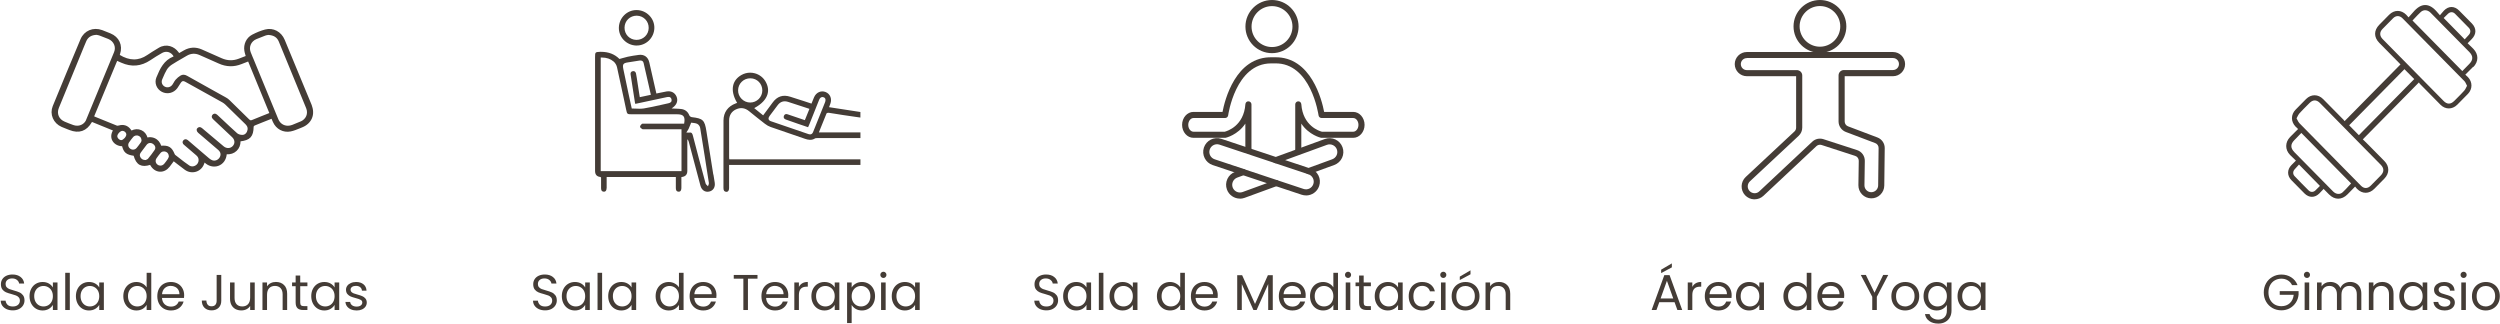 <svg width="994" height="129" viewBox="0 0 994 129" fill="none" xmlns="http://www.w3.org/2000/svg">
<path d="M5.102 123.402C4.182 123.402 3.356 123.242 2.622 122.922C1.902 122.589 1.336 122.135 0.922 121.562C0.509 120.975 0.296 120.302 0.282 119.542H2.222C2.289 120.195 2.556 120.749 3.022 121.202C3.502 121.642 4.196 121.862 5.102 121.862C5.969 121.862 6.649 121.649 7.142 121.222C7.649 120.782 7.902 120.222 7.902 119.542C7.902 119.009 7.756 118.575 7.462 118.242C7.169 117.909 6.802 117.655 6.362 117.482C5.922 117.309 5.329 117.122 4.582 116.922C3.662 116.682 2.922 116.442 2.362 116.202C1.816 115.962 1.342 115.589 0.942 115.082C0.556 114.562 0.362 113.869 0.362 113.002C0.362 112.242 0.556 111.569 0.942 110.982C1.329 110.395 1.869 109.942 2.562 109.622C3.269 109.302 4.076 109.142 4.982 109.142C6.289 109.142 7.356 109.469 8.182 110.122C9.022 110.775 9.496 111.642 9.602 112.722H7.602C7.536 112.189 7.256 111.722 6.762 111.322C6.269 110.909 5.616 110.702 4.802 110.702C4.042 110.702 3.422 110.902 2.942 111.302C2.462 111.689 2.222 112.235 2.222 112.942C2.222 113.449 2.362 113.862 2.642 114.182C2.936 114.502 3.289 114.749 3.702 114.922C4.129 115.082 4.722 115.269 5.482 115.482C6.402 115.735 7.142 115.989 7.702 116.242C8.262 116.482 8.742 116.862 9.142 117.382C9.542 117.889 9.742 118.582 9.742 119.462C9.742 120.142 9.562 120.782 9.202 121.382C8.842 121.982 8.309 122.469 7.602 122.842C6.896 123.215 6.062 123.402 5.102 123.402Z" fill="#443C36"/>
<path d="M11.741 117.742C11.741 116.622 11.967 115.642 12.421 114.802C12.874 113.949 13.494 113.289 14.281 112.822C15.081 112.355 15.967 112.122 16.941 112.122C17.901 112.122 18.734 112.329 19.441 112.742C20.147 113.155 20.674 113.675 21.021 114.302V112.302H22.861V123.262H21.021V121.222C20.661 121.862 20.121 122.395 19.401 122.822C18.694 123.235 17.867 123.442 16.921 123.442C15.947 123.442 15.067 123.202 14.281 122.722C13.494 122.242 12.874 121.569 12.421 120.702C11.967 119.835 11.741 118.849 11.741 117.742ZM21.021 117.762C21.021 116.935 20.854 116.215 20.521 115.602C20.187 114.989 19.734 114.522 19.161 114.202C18.601 113.869 17.981 113.702 17.301 113.702C16.621 113.702 16.001 113.862 15.441 114.182C14.881 114.502 14.434 114.969 14.101 115.582C13.767 116.195 13.601 116.915 13.601 117.742C13.601 118.582 13.767 119.315 14.101 119.942C14.434 120.555 14.881 121.029 15.441 121.362C16.001 121.682 16.621 121.842 17.301 121.842C17.981 121.842 18.601 121.682 19.161 121.362C19.734 121.029 20.187 120.555 20.521 119.942C20.854 119.315 21.021 118.589 21.021 117.762Z" fill="#443C36"/>
<path d="M27.756 108.462V123.262H25.936V108.462H27.756Z" fill="#443C36"/>
<path d="M30.178 117.742C30.178 116.622 30.405 115.642 30.858 114.802C31.312 113.949 31.932 113.289 32.718 112.822C33.518 112.355 34.405 112.122 35.378 112.122C36.338 112.122 37.172 112.329 37.878 112.742C38.585 113.155 39.112 113.675 39.458 114.302V112.302H41.298V123.262H39.458V121.222C39.098 121.862 38.558 122.395 37.838 122.822C37.132 123.235 36.305 123.442 35.358 123.442C34.385 123.442 33.505 123.202 32.718 122.722C31.932 122.242 31.312 121.569 30.858 120.702C30.405 119.835 30.178 118.849 30.178 117.742ZM39.458 117.762C39.458 116.935 39.292 116.215 38.958 115.602C38.625 114.989 38.172 114.522 37.598 114.202C37.038 113.869 36.418 113.702 35.738 113.702C35.058 113.702 34.438 113.862 33.878 114.182C33.318 114.502 32.872 114.969 32.538 115.582C32.205 116.195 32.038 116.915 32.038 117.742C32.038 118.582 32.205 119.315 32.538 119.942C32.872 120.555 33.318 121.029 33.878 121.362C34.438 121.682 35.058 121.842 35.738 121.842C36.418 121.842 37.038 121.682 37.598 121.362C38.172 121.029 38.625 120.555 38.958 119.942C39.292 119.315 39.458 118.589 39.458 117.762Z" fill="#443C36"/>
<path d="M49.026 117.742C49.026 116.622 49.253 115.642 49.706 114.802C50.159 113.949 50.779 113.289 51.566 112.822C52.366 112.355 53.259 112.122 54.246 112.122C55.099 112.122 55.893 112.322 56.626 112.722C57.359 113.109 57.919 113.622 58.306 114.262V108.462H60.146V123.262H58.306V121.202C57.946 121.855 57.413 122.395 56.706 122.822C55.999 123.235 55.173 123.442 54.226 123.442C53.253 123.442 52.366 123.202 51.566 122.722C50.779 122.242 50.159 121.569 49.706 120.702C49.253 119.835 49.026 118.849 49.026 117.742ZM58.306 117.762C58.306 116.935 58.139 116.215 57.806 115.602C57.473 114.989 57.019 114.522 56.446 114.202C55.886 113.869 55.266 113.702 54.586 113.702C53.906 113.702 53.286 113.862 52.726 114.182C52.166 114.502 51.719 114.969 51.386 115.582C51.053 116.195 50.886 116.915 50.886 117.742C50.886 118.582 51.053 119.315 51.386 119.942C51.719 120.555 52.166 121.029 52.726 121.362C53.286 121.682 53.906 121.842 54.586 121.842C55.266 121.842 55.886 121.682 56.446 121.362C57.019 121.029 57.473 120.555 57.806 119.942C58.139 119.315 58.306 118.589 58.306 117.762Z" fill="#443C36"/>
<path d="M73.222 117.362C73.222 117.709 73.201 118.075 73.162 118.462H64.401C64.468 119.542 64.835 120.389 65.501 121.002C66.181 121.602 67.001 121.902 67.962 121.902C68.748 121.902 69.401 121.722 69.921 121.362C70.455 120.989 70.828 120.495 71.041 119.882H73.001C72.708 120.935 72.121 121.795 71.242 122.462C70.362 123.115 69.268 123.442 67.962 123.442C66.921 123.442 65.988 123.209 65.162 122.742C64.348 122.275 63.708 121.615 63.242 120.762C62.775 119.895 62.541 118.895 62.541 117.762C62.541 116.629 62.768 115.635 63.221 114.782C63.675 113.929 64.308 113.275 65.121 112.822C65.948 112.355 66.895 112.122 67.962 112.122C69.001 112.122 69.921 112.349 70.722 112.802C71.522 113.255 72.135 113.882 72.561 114.682C73.001 115.469 73.222 116.362 73.222 117.362ZM71.341 116.982C71.341 116.289 71.188 115.695 70.882 115.202C70.575 114.695 70.155 114.315 69.621 114.062C69.102 113.795 68.522 113.662 67.882 113.662C66.962 113.662 66.175 113.955 65.522 114.542C64.882 115.129 64.515 115.942 64.421 116.982H71.341Z" fill="#443C36"/>
<path d="M87.976 109.322V119.622C87.976 120.769 87.623 121.689 86.916 122.382C86.209 123.062 85.276 123.402 84.116 123.402C82.943 123.402 82.003 123.055 81.296 122.362C80.589 121.655 80.236 120.695 80.236 119.482H82.056C82.069 120.162 82.243 120.715 82.576 121.142C82.923 121.569 83.436 121.782 84.116 121.782C84.796 121.782 85.303 121.582 85.636 121.182C85.969 120.769 86.136 120.249 86.136 119.622V109.322H87.976Z" fill="#443C36"/>
<path d="M101.281 112.302V123.262H99.461V121.642C99.115 122.202 98.628 122.642 98.001 122.962C97.388 123.269 96.708 123.422 95.961 123.422C95.108 123.422 94.341 123.249 93.661 122.902C92.981 122.542 92.441 122.009 92.041 121.302C91.655 120.595 91.461 119.735 91.461 118.722V112.302H93.261V118.482C93.261 119.562 93.535 120.395 94.081 120.982C94.628 121.555 95.375 121.842 96.321 121.842C97.295 121.842 98.061 121.542 98.621 120.942C99.181 120.342 99.461 119.469 99.461 118.322V112.302H101.281Z" fill="#443C36"/>
<path d="M109.694 112.102C111.028 112.102 112.108 112.509 112.934 113.322C113.761 114.122 114.174 115.282 114.174 116.802V123.262H112.374V117.062C112.374 115.969 112.101 115.135 111.554 114.562C111.008 113.975 110.261 113.682 109.314 113.682C108.354 113.682 107.588 113.982 107.014 114.582C106.454 115.182 106.174 116.055 106.174 117.202V123.262H104.354V112.302H106.174V113.862C106.534 113.302 107.021 112.869 107.634 112.562C108.261 112.255 108.948 112.102 109.694 112.102Z" fill="#443C36"/>
<path d="M119.367 113.802V120.262C119.367 120.795 119.481 121.175 119.707 121.402C119.934 121.615 120.327 121.722 120.887 121.722H122.227V123.262H120.587C119.574 123.262 118.814 123.029 118.307 122.562C117.801 122.095 117.547 121.329 117.547 120.262V113.802H116.127V112.302H117.547V109.542H119.367V112.302H122.227V113.802H119.367Z" fill="#443C36"/>
<path d="M123.752 117.742C123.752 116.622 123.979 115.642 124.432 114.802C124.886 113.949 125.506 113.289 126.292 112.822C127.092 112.355 127.979 112.122 128.952 112.122C129.912 112.122 130.746 112.329 131.452 112.742C132.159 113.155 132.686 113.675 133.032 114.302V112.302H134.872V123.262H133.032V121.222C132.672 121.862 132.132 122.395 131.412 122.822C130.706 123.235 129.879 123.442 128.932 123.442C127.959 123.442 127.079 123.202 126.292 122.722C125.506 122.242 124.886 121.569 124.432 120.702C123.979 119.835 123.752 118.849 123.752 117.742ZM133.032 117.762C133.032 116.935 132.866 116.215 132.532 115.602C132.199 114.989 131.746 114.522 131.172 114.202C130.612 113.869 129.992 113.702 129.312 113.702C128.632 113.702 128.012 113.862 127.452 114.182C126.892 114.502 126.446 114.969 126.112 115.582C125.779 116.195 125.612 116.915 125.612 117.742C125.612 118.582 125.779 119.315 126.112 119.942C126.446 120.555 126.892 121.029 127.452 121.362C128.012 121.682 128.632 121.842 129.312 121.842C129.992 121.842 130.612 121.682 131.172 121.362C131.746 121.029 132.199 120.555 132.532 119.942C132.866 119.315 133.032 118.589 133.032 117.762Z" fill="#443C36"/>
<path d="M141.828 123.442C140.988 123.442 140.235 123.302 139.568 123.022C138.901 122.729 138.375 122.329 137.988 121.822C137.601 121.302 137.388 120.709 137.348 120.042H139.228C139.281 120.589 139.535 121.035 139.988 121.382C140.455 121.729 141.061 121.902 141.808 121.902C142.501 121.902 143.048 121.749 143.448 121.442C143.848 121.135 144.048 120.749 144.048 120.282C144.048 119.802 143.835 119.449 143.408 119.222C142.981 118.982 142.321 118.749 141.428 118.522C140.615 118.309 139.948 118.095 139.428 117.882C138.921 117.655 138.481 117.329 138.108 116.902C137.748 116.462 137.568 115.889 137.568 115.182C137.568 114.622 137.735 114.109 138.068 113.642C138.401 113.175 138.875 112.809 139.488 112.542C140.101 112.262 140.801 112.122 141.588 112.122C142.801 112.122 143.781 112.429 144.528 113.042C145.275 113.655 145.675 114.495 145.728 115.562H143.908C143.868 114.989 143.635 114.529 143.208 114.182C142.795 113.835 142.235 113.662 141.528 113.662C140.875 113.662 140.355 113.802 139.968 114.082C139.581 114.362 139.388 114.729 139.388 115.182C139.388 115.542 139.501 115.842 139.728 116.082C139.968 116.309 140.261 116.495 140.608 116.642C140.968 116.775 141.461 116.929 142.088 117.102C142.875 117.315 143.515 117.529 144.008 117.742C144.501 117.942 144.921 118.249 145.268 118.662C145.628 119.075 145.815 119.615 145.828 120.282C145.828 120.882 145.661 121.422 145.328 121.902C144.995 122.382 144.521 122.762 143.908 123.042C143.308 123.309 142.615 123.442 141.828 123.442Z" fill="#443C36"/>
<path d="M216.747 123.402C215.827 123.402 215 123.242 214.267 122.922C213.547 122.588 212.98 122.135 212.567 121.562C212.154 120.975 211.94 120.302 211.927 119.542H213.867C213.934 120.195 214.2 120.748 214.667 121.202C215.147 121.642 215.84 121.862 216.747 121.862C217.614 121.862 218.294 121.648 218.787 121.222C219.294 120.782 219.547 120.222 219.547 119.542C219.547 119.008 219.4 118.575 219.107 118.242C218.814 117.908 218.447 117.655 218.007 117.482C217.567 117.308 216.974 117.122 216.227 116.922C215.307 116.682 214.567 116.442 214.007 116.202C213.46 115.962 212.987 115.588 212.587 115.082C212.2 114.562 212.007 113.868 212.007 113.002C212.007 112.242 212.2 111.568 212.587 110.982C212.974 110.395 213.514 109.942 214.207 109.622C214.914 109.302 215.72 109.142 216.627 109.142C217.934 109.142 219 109.468 219.827 110.122C220.667 110.775 221.14 111.642 221.247 112.722H219.247C219.18 112.188 218.9 111.722 218.407 111.322C217.914 110.908 217.26 110.702 216.447 110.702C215.687 110.702 215.067 110.902 214.587 111.302C214.107 111.688 213.867 112.235 213.867 112.942C213.867 113.448 214.007 113.862 214.287 114.182C214.58 114.502 214.934 114.748 215.347 114.922C215.774 115.082 216.367 115.268 217.127 115.482C218.047 115.735 218.787 115.988 219.347 116.242C219.907 116.482 220.387 116.862 220.787 117.382C221.187 117.888 221.387 118.582 221.387 119.462C221.387 120.142 221.207 120.782 220.847 121.382C220.487 121.982 219.954 122.468 219.247 122.842C218.54 123.215 217.707 123.402 216.747 123.402Z" fill="#443C36"/>
<path d="M223.385 117.742C223.385 116.622 223.612 115.642 224.065 114.802C224.519 113.948 225.139 113.288 225.925 112.822C226.725 112.355 227.612 112.122 228.585 112.122C229.545 112.122 230.379 112.328 231.085 112.742C231.792 113.155 232.319 113.675 232.665 114.302V112.302H234.505V123.262H232.665V121.222C232.305 121.862 231.765 122.395 231.045 122.822C230.339 123.235 229.512 123.442 228.565 123.442C227.592 123.442 226.712 123.202 225.925 122.722C225.139 122.242 224.519 121.568 224.065 120.702C223.612 119.835 223.385 118.848 223.385 117.742ZM232.665 117.762C232.665 116.935 232.499 116.215 232.165 115.602C231.832 114.988 231.379 114.522 230.805 114.202C230.245 113.868 229.625 113.702 228.945 113.702C228.265 113.702 227.645 113.862 227.085 114.182C226.525 114.502 226.079 114.968 225.745 115.582C225.412 116.195 225.245 116.915 225.245 117.742C225.245 118.582 225.412 119.315 225.745 119.942C226.079 120.555 226.525 121.028 227.085 121.362C227.645 121.682 228.265 121.842 228.945 121.842C229.625 121.842 230.245 121.682 230.805 121.362C231.379 121.028 231.832 120.555 232.165 119.942C232.499 119.315 232.665 118.588 232.665 117.762Z" fill="#443C36"/>
<path d="M239.401 108.462V123.262H237.581V108.462H239.401Z" fill="#443C36"/>
<path d="M241.823 117.742C241.823 116.622 242.049 115.642 242.503 114.802C242.956 113.948 243.576 113.288 244.363 112.822C245.163 112.355 246.049 112.122 247.023 112.122C247.983 112.122 248.816 112.328 249.523 112.742C250.229 113.155 250.756 113.675 251.103 114.302V112.302H252.943V123.262H251.103V121.222C250.743 121.862 250.203 122.395 249.483 122.822C248.776 123.235 247.949 123.442 247.003 123.442C246.029 123.442 245.149 123.202 244.363 122.722C243.576 122.242 242.956 121.568 242.503 120.702C242.049 119.835 241.823 118.848 241.823 117.742ZM251.103 117.762C251.103 116.935 250.936 116.215 250.603 115.602C250.269 114.988 249.816 114.522 249.243 114.202C248.683 113.868 248.063 113.702 247.383 113.702C246.703 113.702 246.083 113.862 245.523 114.182C244.963 114.502 244.516 114.968 244.183 115.582C243.849 116.195 243.683 116.915 243.683 117.742C243.683 118.582 243.849 119.315 244.183 119.942C244.516 120.555 244.963 121.028 245.523 121.362C246.083 121.682 246.703 121.842 247.383 121.842C248.063 121.842 248.683 121.682 249.243 121.362C249.816 121.028 250.269 120.555 250.603 119.942C250.936 119.315 251.103 118.588 251.103 117.762Z" fill="#443C36"/>
<path d="M260.67 117.742C260.67 116.622 260.897 115.642 261.35 114.802C261.804 113.948 262.424 113.288 263.21 112.822C264.01 112.355 264.904 112.122 265.89 112.122C266.744 112.122 267.537 112.322 268.27 112.722C269.004 113.108 269.564 113.622 269.95 114.262V108.462H271.79V123.262H269.95V121.202C269.59 121.855 269.057 122.395 268.35 122.822C267.644 123.235 266.817 123.442 265.87 123.442C264.897 123.442 264.01 123.202 263.21 122.722C262.424 122.242 261.804 121.568 261.35 120.702C260.897 119.835 260.67 118.848 260.67 117.742ZM269.95 117.762C269.95 116.935 269.784 116.215 269.45 115.602C269.117 114.988 268.664 114.522 268.09 114.202C267.53 113.868 266.91 113.702 266.23 113.702C265.55 113.702 264.93 113.862 264.37 114.182C263.81 114.502 263.364 114.968 263.03 115.582C262.697 116.195 262.53 116.915 262.53 117.742C262.53 118.582 262.697 119.315 263.03 119.942C263.364 120.555 263.81 121.028 264.37 121.362C264.93 121.682 265.55 121.842 266.23 121.842C266.91 121.842 267.53 121.682 268.09 121.362C268.664 121.028 269.117 120.555 269.45 119.942C269.784 119.315 269.95 118.588 269.95 117.762Z" fill="#443C36"/>
<path d="M284.866 117.362C284.866 117.708 284.846 118.075 284.806 118.462H276.046C276.113 119.542 276.479 120.388 277.146 121.002C277.826 121.602 278.646 121.902 279.606 121.902C280.393 121.902 281.046 121.722 281.566 121.362C282.099 120.988 282.473 120.495 282.686 119.882H284.646C284.353 120.935 283.766 121.795 282.886 122.462C282.006 123.115 280.913 123.442 279.606 123.442C278.566 123.442 277.633 123.208 276.806 122.742C275.993 122.275 275.353 121.615 274.886 120.762C274.419 119.895 274.186 118.895 274.186 117.762C274.186 116.628 274.413 115.635 274.866 114.782C275.319 113.928 275.953 113.275 276.766 112.822C277.593 112.355 278.539 112.122 279.606 112.122C280.646 112.122 281.566 112.348 282.366 112.802C283.166 113.255 283.779 113.882 284.206 114.682C284.646 115.468 284.866 116.362 284.866 117.362ZM282.986 116.982C282.986 116.288 282.833 115.695 282.526 115.202C282.219 114.695 281.799 114.315 281.266 114.062C280.746 113.795 280.166 113.662 279.526 113.662C278.606 113.662 277.819 113.955 277.166 114.542C276.526 115.128 276.159 115.942 276.066 116.982H282.986Z" fill="#443C36"/>
<path d="M301.18 109.322V110.802H297.38V123.262H295.56V110.802H291.74V109.322H301.18Z" fill="#443C36"/>
<path d="M313.421 117.362C313.421 117.708 313.401 118.075 313.361 118.462H304.601C304.667 119.542 305.034 120.388 305.701 121.002C306.381 121.602 307.201 121.902 308.161 121.902C308.947 121.902 309.601 121.722 310.121 121.362C310.654 120.988 311.027 120.495 311.241 119.882H313.201C312.907 120.935 312.321 121.795 311.441 122.462C310.561 123.115 309.467 123.442 308.161 123.442C307.121 123.442 306.187 123.208 305.361 122.742C304.547 122.275 303.907 121.615 303.441 120.762C302.974 119.895 302.741 118.895 302.741 117.762C302.741 116.628 302.967 115.635 303.421 114.782C303.874 113.928 304.507 113.275 305.321 112.822C306.147 112.355 307.094 112.122 308.161 112.122C309.201 112.122 310.121 112.348 310.921 112.802C311.721 113.255 312.334 113.882 312.761 114.682C313.201 115.468 313.421 116.362 313.421 117.362ZM311.541 116.982C311.541 116.288 311.387 115.695 311.081 115.202C310.774 114.695 310.354 114.315 309.821 114.062C309.301 113.795 308.721 113.662 308.081 113.662C307.161 113.662 306.374 113.955 305.721 114.542C305.081 115.128 304.714 115.942 304.621 116.982H311.541Z" fill="#443C36"/>
<path d="M317.643 114.082C317.963 113.455 318.416 112.968 319.003 112.622C319.603 112.275 320.33 112.102 321.183 112.102V113.982H320.703C318.663 113.982 317.643 115.088 317.643 117.302V123.262H315.823V112.302H317.643V114.082Z" fill="#443C36"/>
<path d="M322.604 117.742C322.604 116.622 322.831 115.642 323.284 114.802C323.737 113.948 324.357 113.288 325.144 112.822C325.944 112.355 326.831 112.122 327.804 112.122C328.764 112.122 329.597 112.328 330.304 112.742C331.011 113.155 331.537 113.675 331.884 114.302V112.302H333.724V123.262H331.884V121.222C331.524 121.862 330.984 122.395 330.264 122.822C329.557 123.235 328.731 123.442 327.784 123.442C326.811 123.442 325.931 123.202 325.144 122.722C324.357 122.242 323.737 121.568 323.284 120.702C322.831 119.835 322.604 118.848 322.604 117.742ZM331.884 117.762C331.884 116.935 331.717 116.215 331.384 115.602C331.051 114.988 330.597 114.522 330.024 114.202C329.464 113.868 328.844 113.702 328.164 113.702C327.484 113.702 326.864 113.862 326.304 114.182C325.744 114.502 325.297 114.968 324.964 115.582C324.631 116.195 324.464 116.915 324.464 117.742C324.464 118.582 324.631 119.315 324.964 119.942C325.297 120.555 325.744 121.028 326.304 121.362C326.864 121.682 327.484 121.842 328.164 121.842C328.844 121.842 329.464 121.682 330.024 121.362C330.597 121.028 331.051 120.555 331.384 119.942C331.717 119.315 331.884 118.588 331.884 117.762Z" fill="#443C36"/>
<path d="M338.62 114.322C338.98 113.695 339.513 113.175 340.22 112.762C340.94 112.335 341.773 112.122 342.72 112.122C343.693 112.122 344.573 112.355 345.36 112.822C346.16 113.288 346.786 113.948 347.24 114.802C347.693 115.642 347.92 116.622 347.92 117.742C347.92 118.848 347.693 119.835 347.24 120.702C346.786 121.568 346.16 122.242 345.36 122.722C344.573 123.202 343.693 123.442 342.72 123.442C341.786 123.442 340.96 123.235 340.24 122.822C339.533 122.395 338.993 121.868 338.62 121.242V128.462H336.8V112.302H338.62V114.322ZM346.06 117.742C346.06 116.915 345.893 116.195 345.56 115.582C345.226 114.968 344.773 114.502 344.2 114.182C343.64 113.862 343.02 113.702 342.34 113.702C341.673 113.702 341.053 113.868 340.48 114.202C339.92 114.522 339.466 114.995 339.12 115.622C338.786 116.235 338.62 116.948 338.62 117.762C338.62 118.588 338.786 119.315 339.12 119.942C339.466 120.555 339.92 121.028 340.48 121.362C341.053 121.682 341.673 121.842 342.34 121.842C343.02 121.842 343.64 121.682 344.2 121.362C344.773 121.028 345.226 120.555 345.56 119.942C345.893 119.315 346.06 118.582 346.06 117.742Z" fill="#443C36"/>
<path d="M351.255 110.522C350.909 110.522 350.615 110.402 350.375 110.162C350.135 109.922 350.015 109.628 350.015 109.282C350.015 108.935 350.135 108.642 350.375 108.402C350.615 108.162 350.909 108.042 351.255 108.042C351.589 108.042 351.869 108.162 352.095 108.402C352.335 108.642 352.455 108.935 352.455 109.282C352.455 109.628 352.335 109.922 352.095 110.162C351.869 110.402 351.589 110.522 351.255 110.522ZM352.135 112.302V123.262H350.315V112.302H352.135Z" fill="#443C36"/>
<path d="M354.557 117.742C354.557 116.622 354.784 115.642 355.237 114.802C355.69 113.948 356.31 113.288 357.097 112.822C357.897 112.355 358.784 112.122 359.757 112.122C360.717 112.122 361.55 112.328 362.257 112.742C362.964 113.155 363.49 113.675 363.837 114.302V112.302H365.677V123.262H363.837V121.222C363.477 121.862 362.937 122.395 362.217 122.822C361.51 123.235 360.684 123.442 359.737 123.442C358.764 123.442 357.884 123.202 357.097 122.722C356.31 122.242 355.69 121.568 355.237 120.702C354.784 119.835 354.557 118.848 354.557 117.742ZM363.837 117.762C363.837 116.935 363.67 116.215 363.337 115.602C363.004 114.988 362.55 114.522 361.977 114.202C361.417 113.868 360.797 113.702 360.117 113.702C359.437 113.702 358.817 113.862 358.257 114.182C357.697 114.502 357.25 114.968 356.917 115.582C356.584 116.195 356.417 116.915 356.417 117.742C356.417 118.582 356.584 119.315 356.917 119.942C357.25 120.555 357.697 121.028 358.257 121.362C358.817 121.682 359.437 121.842 360.117 121.842C360.797 121.842 361.417 121.682 361.977 121.362C362.55 121.028 363.004 120.555 363.337 119.942C363.67 119.315 363.837 118.588 363.837 117.762Z" fill="#443C36"/>
<path d="M416.061 123.401C415.141 123.401 414.315 123.241 413.581 122.921C412.861 122.588 412.295 122.135 411.881 121.561C411.468 120.975 411.255 120.301 411.241 119.541H413.181C413.248 120.195 413.515 120.748 413.981 121.201C414.461 121.641 415.155 121.861 416.061 121.861C416.928 121.861 417.608 121.648 418.101 121.221C418.608 120.781 418.861 120.221 418.861 119.541C418.861 119.008 418.715 118.575 418.421 118.241C418.128 117.908 417.761 117.655 417.321 117.481C416.881 117.308 416.288 117.121 415.541 116.921C414.621 116.681 413.881 116.441 413.321 116.201C412.775 115.961 412.301 115.588 411.901 115.081C411.515 114.561 411.321 113.868 411.321 113.001C411.321 112.241 411.515 111.568 411.901 110.981C412.288 110.395 412.828 109.941 413.521 109.621C414.228 109.301 415.035 109.141 415.941 109.141C417.248 109.141 418.315 109.468 419.141 110.121C419.981 110.775 420.455 111.641 420.561 112.721H418.561C418.495 112.188 418.215 111.721 417.721 111.321C417.228 110.908 416.575 110.701 415.761 110.701C415.001 110.701 414.381 110.901 413.901 111.301C413.421 111.688 413.181 112.235 413.181 112.941C413.181 113.448 413.321 113.861 413.601 114.181C413.895 114.501 414.248 114.748 414.661 114.921C415.088 115.081 415.681 115.268 416.441 115.481C417.361 115.735 418.101 115.988 418.661 116.241C419.221 116.481 419.701 116.861 420.101 117.381C420.501 117.888 420.701 118.581 420.701 119.461C420.701 120.141 420.521 120.781 420.161 121.381C419.801 121.981 419.268 122.468 418.561 122.841C417.855 123.215 417.021 123.401 416.061 123.401Z" fill="#443C36"/>
<path d="M422.7 117.741C422.7 116.621 422.926 115.641 423.38 114.801C423.833 113.948 424.453 113.288 425.24 112.821C426.04 112.355 426.926 112.121 427.9 112.121C428.86 112.121 429.693 112.328 430.4 112.741C431.106 113.155 431.633 113.675 431.98 114.301V112.301H433.82V123.261H431.98V121.221C431.62 121.861 431.08 122.395 430.36 122.821C429.653 123.235 428.826 123.441 427.88 123.441C426.906 123.441 426.026 123.201 425.24 122.721C424.453 122.241 423.833 121.568 423.38 120.701C422.926 119.835 422.7 118.848 422.7 117.741ZM431.98 117.761C431.98 116.935 431.813 116.215 431.48 115.601C431.146 114.988 430.693 114.521 430.12 114.201C429.56 113.868 428.94 113.701 428.26 113.701C427.58 113.701 426.96 113.861 426.4 114.181C425.84 114.501 425.393 114.968 425.06 115.581C424.726 116.195 424.56 116.915 424.56 117.741C424.56 118.581 424.726 119.315 425.06 119.941C425.393 120.555 425.84 121.028 426.4 121.361C426.96 121.681 427.58 121.841 428.26 121.841C428.94 121.841 429.56 121.681 430.12 121.361C430.693 121.028 431.146 120.555 431.48 119.941C431.813 119.315 431.98 118.588 431.98 117.761Z" fill="#443C36"/>
<path d="M438.715 108.461V123.261H436.895V108.461H438.715Z" fill="#443C36"/>
<path d="M441.137 117.741C441.137 116.621 441.364 115.641 441.817 114.801C442.271 113.948 442.891 113.288 443.677 112.821C444.477 112.355 445.364 112.121 446.337 112.121C447.297 112.121 448.131 112.328 448.837 112.741C449.544 113.155 450.071 113.675 450.417 114.301V112.301H452.257V123.261H450.417V121.221C450.057 121.861 449.517 122.395 448.797 122.821C448.091 123.235 447.264 123.441 446.317 123.441C445.344 123.441 444.464 123.201 443.677 122.721C442.891 122.241 442.271 121.568 441.817 120.701C441.364 119.835 441.137 118.848 441.137 117.741ZM450.417 117.761C450.417 116.935 450.251 116.215 449.917 115.601C449.584 114.988 449.131 114.521 448.557 114.201C447.997 113.868 447.377 113.701 446.697 113.701C446.017 113.701 445.397 113.861 444.837 114.181C444.277 114.501 443.831 114.968 443.497 115.581C443.164 116.195 442.997 116.915 442.997 117.741C442.997 118.581 443.164 119.315 443.497 119.941C443.831 120.555 444.277 121.028 444.837 121.361C445.397 121.681 446.017 121.841 446.697 121.841C447.377 121.841 447.997 121.681 448.557 121.361C449.131 121.028 449.584 120.555 449.917 119.941C450.251 119.315 450.417 118.588 450.417 117.761Z" fill="#443C36"/>
<path d="M459.985 117.741C459.985 116.621 460.212 115.641 460.665 114.801C461.118 113.948 461.738 113.288 462.525 112.821C463.325 112.355 464.218 112.121 465.205 112.121C466.058 112.121 466.852 112.321 467.585 112.721C468.318 113.108 468.878 113.621 469.265 114.261V108.461H471.105V123.261H469.265V121.201C468.905 121.855 468.372 122.395 467.665 122.821C466.958 123.235 466.132 123.441 465.185 123.441C464.212 123.441 463.325 123.201 462.525 122.721C461.738 122.241 461.118 121.568 460.665 120.701C460.212 119.835 459.985 118.848 459.985 117.741ZM469.265 117.761C469.265 116.935 469.098 116.215 468.765 115.601C468.432 114.988 467.978 114.521 467.405 114.201C466.845 113.868 466.225 113.701 465.545 113.701C464.865 113.701 464.245 113.861 463.685 114.181C463.125 114.501 462.678 114.968 462.345 115.581C462.012 116.195 461.845 116.915 461.845 117.741C461.845 118.581 462.012 119.315 462.345 119.941C462.678 120.555 463.125 121.028 463.685 121.361C464.245 121.681 464.865 121.841 465.545 121.841C466.225 121.841 466.845 121.681 467.405 121.361C467.978 121.028 468.432 120.555 468.765 119.941C469.098 119.315 469.265 118.588 469.265 117.761Z" fill="#443C36"/>
<path d="M484.181 117.361C484.181 117.708 484.161 118.075 484.121 118.461H475.361C475.427 119.541 475.794 120.388 476.461 121.001C477.141 121.601 477.961 121.901 478.921 121.901C479.707 121.901 480.361 121.721 480.881 121.361C481.414 120.988 481.787 120.495 482.001 119.881H483.961C483.667 120.935 483.081 121.795 482.201 122.461C481.321 123.115 480.227 123.441 478.921 123.441C477.881 123.441 476.947 123.208 476.121 122.741C475.307 122.275 474.667 121.615 474.201 120.761C473.734 119.895 473.501 118.895 473.501 117.761C473.501 116.628 473.727 115.635 474.181 114.781C474.634 113.928 475.267 113.275 476.081 112.821C476.907 112.355 477.854 112.121 478.921 112.121C479.961 112.121 480.881 112.348 481.681 112.801C482.481 113.255 483.094 113.881 483.521 114.681C483.961 115.468 484.181 116.361 484.181 117.361ZM482.301 116.981C482.301 116.288 482.147 115.695 481.841 115.201C481.534 114.695 481.114 114.315 480.581 114.061C480.061 113.795 479.481 113.661 478.841 113.661C477.921 113.661 477.134 113.955 476.481 114.541C475.841 115.128 475.474 115.941 475.381 116.981H482.301Z" fill="#443C36"/>
<path d="M506.055 109.421V123.261H504.235V112.941L499.635 123.261H498.355L493.735 112.921V123.261H491.915V109.421H493.875L498.995 120.861L504.115 109.421H506.055Z" fill="#443C36"/>
<path d="M519.141 117.361C519.141 117.708 519.121 118.075 519.081 118.461H510.321C510.388 119.541 510.755 120.388 511.421 121.001C512.101 121.601 512.921 121.901 513.881 121.901C514.668 121.901 515.321 121.721 515.841 121.361C516.375 120.988 516.748 120.495 516.961 119.881H518.921C518.628 120.935 518.041 121.795 517.161 122.461C516.281 123.115 515.188 123.441 513.881 123.441C512.841 123.441 511.908 123.208 511.081 122.741C510.268 122.275 509.628 121.615 509.161 120.761C508.695 119.895 508.461 118.895 508.461 117.761C508.461 116.628 508.688 115.635 509.141 114.781C509.595 113.928 510.228 113.275 511.041 112.821C511.868 112.355 512.815 112.121 513.881 112.121C514.921 112.121 515.841 112.348 516.641 112.801C517.441 113.255 518.055 113.881 518.481 114.681C518.921 115.468 519.141 116.361 519.141 117.361ZM517.261 116.981C517.261 116.288 517.108 115.695 516.801 115.201C516.495 114.695 516.075 114.315 515.541 114.061C515.021 113.795 514.441 113.661 513.801 113.661C512.881 113.661 512.095 113.955 511.441 114.541C510.801 115.128 510.435 115.941 510.341 116.981H517.261Z" fill="#443C36"/>
<path d="M520.864 117.741C520.864 116.621 521.09 115.641 521.544 114.801C521.997 113.948 522.617 113.288 523.404 112.821C524.204 112.355 525.097 112.121 526.084 112.121C526.937 112.121 527.73 112.321 528.464 112.721C529.197 113.108 529.757 113.621 530.144 114.261V108.461H531.984V123.261H530.144V121.201C529.784 121.855 529.25 122.395 528.544 122.821C527.837 123.235 527.01 123.441 526.064 123.441C525.09 123.441 524.204 123.201 523.404 122.721C522.617 122.241 521.997 121.568 521.544 120.701C521.09 119.835 520.864 118.848 520.864 117.741ZM530.144 117.761C530.144 116.935 529.977 116.215 529.644 115.601C529.31 114.988 528.857 114.521 528.284 114.201C527.724 113.868 527.104 113.701 526.424 113.701C525.744 113.701 525.124 113.861 524.564 114.181C524.004 114.501 523.557 114.968 523.224 115.581C522.89 116.195 522.724 116.915 522.724 117.741C522.724 118.581 522.89 119.315 523.224 119.941C523.557 120.555 524.004 121.028 524.564 121.361C525.124 121.681 525.744 121.841 526.424 121.841C527.104 121.841 527.724 121.681 528.284 121.361C528.857 121.028 529.31 120.555 529.644 119.941C529.977 119.315 530.144 118.588 530.144 117.761Z" fill="#443C36"/>
<path d="M535.999 110.521C535.653 110.521 535.359 110.401 535.119 110.161C534.879 109.921 534.759 109.628 534.759 109.281C534.759 108.935 534.879 108.641 535.119 108.401C535.359 108.161 535.653 108.041 535.999 108.041C536.333 108.041 536.613 108.161 536.839 108.401C537.079 108.641 537.199 108.935 537.199 109.281C537.199 109.628 537.079 109.921 536.839 110.161C536.613 110.401 536.333 110.521 535.999 110.521ZM536.879 112.301V123.261H535.059V112.301H536.879Z" fill="#443C36"/>
<path d="M542.201 113.801V120.261C542.201 120.795 542.315 121.175 542.541 121.401C542.768 121.615 543.161 121.721 543.721 121.721H545.061V123.261H543.421C542.408 123.261 541.648 123.028 541.141 122.561C540.635 122.095 540.381 121.328 540.381 120.261V113.801H538.961V112.301H540.381V109.541H542.201V112.301H545.061V113.801H542.201Z" fill="#443C36"/>
<path d="M546.586 117.741C546.586 116.621 546.813 115.641 547.266 114.801C547.72 113.948 548.34 113.288 549.126 112.821C549.926 112.355 550.813 112.121 551.786 112.121C552.746 112.121 553.58 112.328 554.286 112.741C554.993 113.155 555.52 113.675 555.866 114.301V112.301H557.706V123.261H555.866V121.221C555.506 121.861 554.966 122.395 554.246 122.821C553.54 123.235 552.713 123.441 551.766 123.441C550.793 123.441 549.913 123.201 549.126 122.721C548.34 122.241 547.72 121.568 547.266 120.701C546.813 119.835 546.586 118.848 546.586 117.741ZM555.866 117.761C555.866 116.935 555.7 116.215 555.366 115.601C555.033 114.988 554.58 114.521 554.006 114.201C553.446 113.868 552.826 113.701 552.146 113.701C551.466 113.701 550.846 113.861 550.286 114.181C549.726 114.501 549.28 114.968 548.946 115.581C548.613 116.195 548.446 116.915 548.446 117.741C548.446 118.581 548.613 119.315 548.946 119.941C549.28 120.555 549.726 121.028 550.286 121.361C550.846 121.681 551.466 121.841 552.146 121.841C552.826 121.841 553.446 121.681 554.006 121.361C554.58 121.028 555.033 120.555 555.366 119.941C555.7 119.315 555.866 118.588 555.866 117.761Z" fill="#443C36"/>
<path d="M560.102 117.761C560.102 116.628 560.329 115.641 560.782 114.801C561.235 113.948 561.862 113.288 562.662 112.821C563.475 112.355 564.402 112.121 565.442 112.121C566.789 112.121 567.895 112.448 568.762 113.101C569.642 113.755 570.222 114.661 570.502 115.821H568.542C568.355 115.155 567.989 114.628 567.442 114.241C566.909 113.855 566.242 113.661 565.442 113.661C564.402 113.661 563.562 114.021 562.922 114.741C562.282 115.448 561.962 116.455 561.962 117.761C561.962 119.081 562.282 120.101 562.922 120.821C563.562 121.541 564.402 121.901 565.442 121.901C566.242 121.901 566.909 121.715 567.442 121.341C567.975 120.968 568.342 120.435 568.542 119.741H570.502C570.209 120.861 569.622 121.761 568.742 122.441C567.862 123.108 566.762 123.441 565.442 123.441C564.402 123.441 563.475 123.208 562.662 122.741C561.862 122.275 561.235 121.615 560.782 120.761C560.329 119.908 560.102 118.908 560.102 117.761Z" fill="#443C36"/>
<path d="M573.871 110.521C573.524 110.521 573.231 110.401 572.991 110.161C572.751 109.921 572.631 109.628 572.631 109.281C572.631 108.935 572.751 108.641 572.991 108.401C573.231 108.161 573.524 108.041 573.871 108.041C574.204 108.041 574.484 108.161 574.711 108.401C574.951 108.641 575.071 108.935 575.071 109.281C575.071 109.628 574.951 109.921 574.711 110.161C574.484 110.401 574.204 110.521 573.871 110.521ZM574.751 112.301V123.261H572.931V112.301H574.751Z" fill="#443C36"/>
<path d="M582.632 123.441C581.606 123.441 580.672 123.208 579.832 122.741C579.006 122.275 578.352 121.615 577.872 120.761C577.406 119.895 577.172 118.895 577.172 117.761C577.172 116.641 577.412 115.655 577.892 114.801C578.386 113.935 579.052 113.275 579.892 112.821C580.732 112.355 581.672 112.121 582.712 112.121C583.752 112.121 584.692 112.355 585.532 112.821C586.372 113.275 587.032 113.928 587.512 114.781C588.006 115.635 588.252 116.628 588.252 117.761C588.252 118.895 587.999 119.895 587.492 120.761C586.999 121.615 586.326 122.275 585.472 122.741C584.619 123.208 583.672 123.441 582.632 123.441ZM582.632 121.841C583.286 121.841 583.899 121.688 584.472 121.381C585.046 121.075 585.506 120.615 585.852 120.001C586.212 119.388 586.392 118.641 586.392 117.761C586.392 116.881 586.219 116.135 585.872 115.521C585.526 114.908 585.072 114.455 584.512 114.161C583.952 113.855 583.346 113.701 582.692 113.701C582.026 113.701 581.412 113.855 580.852 114.161C580.306 114.455 579.866 114.908 579.532 115.521C579.199 116.135 579.032 116.881 579.032 117.761C579.032 118.655 579.192 119.408 579.512 120.021C579.846 120.635 580.286 121.095 580.832 121.401C581.379 121.695 581.979 121.841 582.632 121.841ZM584.672 109.061L580.412 111.341V109.981L584.672 107.481V109.061Z" fill="#443C36"/>
<path d="M595.985 112.101C597.319 112.101 598.399 112.508 599.225 113.321C600.052 114.121 600.465 115.281 600.465 116.801V123.261H598.665V117.061C598.665 115.968 598.392 115.135 597.845 114.561C597.299 113.975 596.552 113.681 595.605 113.681C594.645 113.681 593.879 113.981 593.305 114.581C592.745 115.181 592.465 116.055 592.465 117.201V123.261H590.645V112.301H592.465V113.861C592.825 113.301 593.312 112.868 593.925 112.561C594.552 112.255 595.239 112.101 595.985 112.101Z" fill="#443C36"/>
<path d="M665.809 120.162H659.729L658.609 123.262H656.689L661.729 109.402H663.829L668.849 123.262H666.929L665.809 120.162ZM665.289 118.682L662.769 111.642L660.249 118.682H665.289ZM664.729 106.302L660.469 108.582V107.222L664.729 104.722V106.302Z" fill="#443C36"/>
<path d="M672.866 114.082C673.186 113.455 673.639 112.968 674.226 112.622C674.826 112.275 675.552 112.102 676.406 112.102V113.982H675.926C673.886 113.982 672.866 115.088 672.866 117.302V123.262H671.046V112.302H672.866V114.082Z" fill="#443C36"/>
<path d="M688.507 117.362C688.507 117.708 688.487 118.075 688.447 118.462H679.687C679.753 119.542 680.12 120.388 680.787 121.002C681.467 121.602 682.287 121.902 683.247 121.902C684.033 121.902 684.687 121.722 685.207 121.362C685.74 120.988 686.113 120.495 686.327 119.882H688.287C687.993 120.935 687.407 121.795 686.527 122.462C685.647 123.115 684.553 123.442 683.247 123.442C682.207 123.442 681.273 123.208 680.447 122.742C679.633 122.275 678.993 121.615 678.527 120.762C678.06 119.895 677.827 118.895 677.827 117.762C677.827 116.628 678.053 115.635 678.507 114.782C678.96 113.928 679.593 113.275 680.407 112.822C681.233 112.355 682.18 112.122 683.247 112.122C684.287 112.122 685.207 112.348 686.007 112.802C686.807 113.255 687.42 113.882 687.847 114.682C688.287 115.468 688.507 116.362 688.507 117.362ZM686.627 116.982C686.627 116.288 686.473 115.695 686.167 115.202C685.86 114.695 685.44 114.315 684.907 114.062C684.387 113.795 683.807 113.662 683.167 113.662C682.247 113.662 681.46 113.955 680.807 114.542C680.167 115.128 679.8 115.942 679.707 116.982H686.627Z" fill="#443C36"/>
<path d="M690.229 117.742C690.229 116.622 690.456 115.642 690.909 114.802C691.362 113.948 691.982 113.288 692.769 112.822C693.569 112.355 694.456 112.122 695.429 112.122C696.389 112.122 697.222 112.328 697.929 112.742C698.636 113.155 699.162 113.675 699.509 114.302V112.302H701.349V123.262H699.509V121.222C699.149 121.862 698.609 122.395 697.889 122.822C697.182 123.235 696.356 123.442 695.409 123.442C694.436 123.442 693.556 123.202 692.769 122.722C691.982 122.242 691.362 121.568 690.909 120.702C690.456 119.835 690.229 118.848 690.229 117.742ZM699.509 117.762C699.509 116.935 699.342 116.215 699.009 115.602C698.676 114.988 698.222 114.522 697.649 114.202C697.089 113.868 696.469 113.702 695.789 113.702C695.109 113.702 694.489 113.862 693.929 114.182C693.369 114.502 692.922 114.968 692.589 115.582C692.256 116.195 692.089 116.915 692.089 117.742C692.089 118.582 692.256 119.315 692.589 119.942C692.922 120.555 693.369 121.028 693.929 121.362C694.489 121.682 695.109 121.842 695.789 121.842C696.469 121.842 697.089 121.682 697.649 121.362C698.222 121.028 698.676 120.555 699.009 119.942C699.342 119.315 699.509 118.588 699.509 117.762Z" fill="#443C36"/>
<path d="M709.077 117.742C709.077 116.622 709.303 115.642 709.757 114.802C710.21 113.948 710.83 113.288 711.617 112.822C712.417 112.355 713.31 112.122 714.297 112.122C715.15 112.122 715.943 112.322 716.677 112.722C717.41 113.108 717.97 113.622 718.357 114.262V108.462H720.197V123.262H718.357V121.202C717.997 121.855 717.463 122.395 716.757 122.822C716.05 123.235 715.223 123.442 714.277 123.442C713.303 123.442 712.417 123.202 711.617 122.722C710.83 122.242 710.21 121.568 709.757 120.702C709.303 119.835 709.077 118.848 709.077 117.742ZM718.357 117.762C718.357 116.935 718.19 116.215 717.857 115.602C717.523 114.988 717.07 114.522 716.497 114.202C715.937 113.868 715.317 113.702 714.637 113.702C713.957 113.702 713.337 113.862 712.777 114.182C712.217 114.502 711.77 114.968 711.437 115.582C711.103 116.195 710.937 116.915 710.937 117.742C710.937 118.582 711.103 119.315 711.437 119.942C711.77 120.555 712.217 121.028 712.777 121.362C713.337 121.682 713.957 121.842 714.637 121.842C715.317 121.842 715.937 121.682 716.497 121.362C717.07 121.028 717.523 120.555 717.857 119.942C718.19 119.315 718.357 118.588 718.357 117.762Z" fill="#443C36"/>
<path d="M733.272 117.362C733.272 117.708 733.252 118.075 733.212 118.462H724.452C724.519 119.542 724.886 120.388 725.552 121.002C726.232 121.602 727.052 121.902 728.012 121.902C728.799 121.902 729.452 121.722 729.972 121.362C730.506 120.988 730.879 120.495 731.092 119.882H733.052C732.759 120.935 732.172 121.795 731.292 122.462C730.412 123.115 729.319 123.442 728.012 123.442C726.972 123.442 726.039 123.208 725.212 122.742C724.399 122.275 723.759 121.615 723.292 120.762C722.826 119.895 722.592 118.895 722.592 117.762C722.592 116.628 722.819 115.635 723.272 114.782C723.726 113.928 724.359 113.275 725.172 112.822C725.999 112.355 726.946 112.122 728.012 112.122C729.052 112.122 729.972 112.348 730.772 112.802C731.572 113.255 732.186 113.882 732.612 114.682C733.052 115.468 733.272 116.362 733.272 117.362ZM731.392 116.982C731.392 116.288 731.239 115.695 730.932 115.202C730.626 114.695 730.206 114.315 729.672 114.062C729.152 113.795 728.572 113.662 727.932 113.662C727.012 113.662 726.226 113.955 725.572 114.542C724.932 115.128 724.566 115.942 724.472 116.982H731.392Z" fill="#443C36"/>
<path d="M750.767 109.322L746.227 118.002V123.262H744.407V118.002L739.847 109.322H741.867L745.307 116.382L748.747 109.322H750.767Z" fill="#443C36"/>
<path d="M757.466 123.442C756.44 123.442 755.506 123.208 754.666 122.742C753.84 122.275 753.186 121.615 752.706 120.762C752.24 119.895 752.006 118.895 752.006 117.762C752.006 116.642 752.246 115.655 752.726 114.802C753.22 113.935 753.886 113.275 754.726 112.822C755.566 112.355 756.506 112.122 757.546 112.122C758.586 112.122 759.526 112.355 760.366 112.822C761.206 113.275 761.866 113.928 762.346 114.782C762.84 115.635 763.086 116.628 763.086 117.762C763.086 118.895 762.833 119.895 762.326 120.762C761.833 121.615 761.16 122.275 760.306 122.742C759.453 123.208 758.506 123.442 757.466 123.442ZM757.466 121.842C758.12 121.842 758.733 121.688 759.306 121.382C759.88 121.075 760.34 120.615 760.686 120.002C761.046 119.388 761.226 118.642 761.226 117.762C761.226 116.882 761.053 116.135 760.706 115.522C760.36 114.908 759.906 114.455 759.346 114.162C758.786 113.855 758.18 113.702 757.526 113.702C756.86 113.702 756.246 113.855 755.686 114.162C755.14 114.455 754.7 114.908 754.366 115.522C754.033 116.135 753.866 116.882 753.866 117.762C753.866 118.655 754.026 119.408 754.346 120.022C754.68 120.635 755.12 121.095 755.666 121.402C756.213 121.695 756.813 121.842 757.466 121.842Z" fill="#443C36"/>
<path d="M769.999 112.122C770.946 112.122 771.773 112.328 772.479 112.742C773.199 113.155 773.733 113.675 774.079 114.302V112.302H775.919V123.502C775.919 124.502 775.706 125.388 775.279 126.162C774.853 126.948 774.239 127.562 773.439 128.002C772.653 128.442 771.733 128.662 770.679 128.662C769.239 128.662 768.039 128.322 767.079 127.642C766.119 126.962 765.553 126.035 765.379 124.862H767.179C767.379 125.528 767.793 126.062 768.419 126.462C769.046 126.875 769.799 127.082 770.679 127.082C771.679 127.082 772.493 126.768 773.119 126.142C773.759 125.515 774.079 124.635 774.079 123.502V121.202C773.719 121.842 773.186 122.375 772.479 122.802C771.773 123.228 770.946 123.442 769.999 123.442C769.026 123.442 768.139 123.202 767.339 122.722C766.553 122.242 765.933 121.568 765.479 120.702C765.026 119.835 764.799 118.848 764.799 117.742C764.799 116.622 765.026 115.642 765.479 114.802C765.933 113.948 766.553 113.288 767.339 112.822C768.139 112.355 769.026 112.122 769.999 112.122ZM774.079 117.762C774.079 116.935 773.913 116.215 773.579 115.602C773.246 114.988 772.793 114.522 772.219 114.202C771.659 113.868 771.039 113.702 770.359 113.702C769.679 113.702 769.059 113.862 768.499 114.182C767.939 114.502 767.493 114.968 767.159 115.582C766.826 116.195 766.659 116.915 766.659 117.742C766.659 118.582 766.826 119.315 767.159 119.942C767.493 120.555 767.939 121.028 768.499 121.362C769.059 121.682 769.679 121.842 770.359 121.842C771.039 121.842 771.659 121.682 772.219 121.362C772.793 121.028 773.246 120.555 773.579 119.942C773.913 119.315 774.079 118.588 774.079 117.762Z" fill="#443C36"/>
<path d="M778.315 117.742C778.315 116.622 778.542 115.642 778.995 114.802C779.448 113.948 780.068 113.288 780.855 112.822C781.655 112.355 782.542 112.122 783.515 112.122C784.475 112.122 785.308 112.328 786.015 112.742C786.722 113.155 787.248 113.675 787.595 114.302V112.302H789.435V123.262H787.595V121.222C787.235 121.862 786.695 122.395 785.975 122.822C785.268 123.235 784.442 123.442 783.495 123.442C782.522 123.442 781.642 123.202 780.855 122.722C780.068 122.242 779.448 121.568 778.995 120.702C778.542 119.835 778.315 118.848 778.315 117.742ZM787.595 117.762C787.595 116.935 787.428 116.215 787.095 115.602C786.762 114.988 786.308 114.522 785.735 114.202C785.175 113.868 784.555 113.702 783.875 113.702C783.195 113.702 782.575 113.862 782.015 114.182C781.455 114.502 781.008 114.968 780.675 115.582C780.342 116.195 780.175 116.915 780.175 117.742C780.175 118.582 780.342 119.315 780.675 119.942C781.008 120.555 781.455 121.028 782.015 121.362C782.575 121.682 783.195 121.842 783.875 121.842C784.555 121.842 785.175 121.682 785.735 121.362C786.308 121.028 786.762 120.555 787.095 119.942C787.428 119.315 787.595 118.588 787.595 117.762Z" fill="#443C36"/>
<path d="M911.317 113.362C910.93 112.548 910.37 111.922 909.637 111.482C908.903 111.028 908.05 110.802 907.077 110.802C906.103 110.802 905.223 111.028 904.437 111.482C903.663 111.922 903.05 112.562 902.597 113.402C902.157 114.228 901.937 115.188 901.937 116.282C901.937 117.375 902.157 118.335 902.597 119.162C903.05 119.988 903.663 120.628 904.437 121.082C905.223 121.522 906.103 121.742 907.077 121.742C908.437 121.742 909.557 121.335 910.437 120.522C911.317 119.708 911.83 118.608 911.977 117.222H906.417V115.742H913.917V117.142C913.81 118.288 913.45 119.342 912.837 120.302C912.223 121.248 911.417 122.002 910.417 122.562C909.417 123.108 908.303 123.382 907.077 123.382C905.783 123.382 904.603 123.082 903.537 122.482C902.47 121.868 901.623 121.022 900.997 119.942C900.383 118.862 900.077 117.642 900.077 116.282C900.077 114.922 900.383 113.702 900.997 112.622C901.623 111.528 902.47 110.682 903.537 110.082C904.603 109.468 905.783 109.162 907.077 109.162C908.557 109.162 909.863 109.528 910.997 110.262C912.143 110.995 912.977 112.028 913.497 113.362H911.317Z" fill="#443C36"/>
<path d="M917.263 110.522C916.916 110.522 916.623 110.402 916.383 110.162C916.143 109.922 916.023 109.628 916.023 109.282C916.023 108.935 916.143 108.642 916.383 108.402C916.623 108.162 916.916 108.042 917.263 108.042C917.596 108.042 917.876 108.162 918.103 108.402C918.343 108.642 918.463 108.935 918.463 109.282C918.463 109.628 918.343 109.922 918.103 110.162C917.876 110.402 917.596 110.522 917.263 110.522ZM918.143 112.302V123.262H916.323V112.302H918.143Z" fill="#443C36"/>
<path d="M934.425 112.102C935.278 112.102 936.038 112.282 936.705 112.642C937.372 112.988 937.898 113.515 938.285 114.222C938.672 114.928 938.865 115.788 938.865 116.802V123.262H937.065V117.062C937.065 115.968 936.792 115.135 936.245 114.562C935.712 113.975 934.985 113.682 934.065 113.682C933.118 113.682 932.365 113.988 931.805 114.602C931.245 115.202 930.965 116.075 930.965 117.222V123.262H929.165V117.062C929.165 115.968 928.892 115.135 928.345 114.562C927.812 113.975 927.085 113.682 926.165 113.682C925.218 113.682 924.465 113.988 923.905 114.602C923.345 115.202 923.065 116.075 923.065 117.222V123.262H921.245V112.302H923.065V113.882C923.425 113.308 923.905 112.868 924.505 112.562C925.118 112.255 925.792 112.102 926.525 112.102C927.445 112.102 928.258 112.308 928.965 112.722C929.672 113.135 930.198 113.742 930.545 114.542C930.852 113.768 931.358 113.168 932.065 112.742C932.772 112.315 933.558 112.102 934.425 112.102Z" fill="#443C36"/>
<path d="M947.19 112.102C948.524 112.102 949.604 112.508 950.43 113.322C951.257 114.122 951.67 115.282 951.67 116.802V123.262H949.87V117.062C949.87 115.968 949.597 115.135 949.05 114.562C948.504 113.975 947.757 113.682 946.81 113.682C945.85 113.682 945.084 113.982 944.51 114.582C943.95 115.182 943.67 116.055 943.67 117.202V123.262H941.85V112.302H943.67V113.862C944.03 113.302 944.517 112.868 945.13 112.562C945.757 112.255 946.444 112.102 947.19 112.102Z" fill="#443C36"/>
<path d="M953.963 117.742C953.963 116.622 954.19 115.642 954.643 114.802C955.097 113.948 955.717 113.288 956.503 112.822C957.303 112.355 958.19 112.122 959.163 112.122C960.123 112.122 960.957 112.328 961.663 112.742C962.37 113.155 962.897 113.675 963.243 114.302V112.302H965.083V123.262H963.243V121.222C962.883 121.862 962.343 122.395 961.623 122.822C960.917 123.235 960.09 123.442 959.143 123.442C958.17 123.442 957.29 123.202 956.503 122.722C955.717 122.242 955.097 121.568 954.643 120.702C954.19 119.835 953.963 118.848 953.963 117.742ZM963.243 117.762C963.243 116.935 963.077 116.215 962.743 115.602C962.41 114.988 961.957 114.522 961.383 114.202C960.823 113.868 960.203 113.702 959.523 113.702C958.843 113.702 958.223 113.862 957.663 114.182C957.103 114.502 956.657 114.968 956.323 115.582C955.99 116.195 955.823 116.915 955.823 117.742C955.823 118.582 955.99 119.315 956.323 119.942C956.657 120.555 957.103 121.028 957.663 121.362C958.223 121.682 958.843 121.842 959.523 121.842C960.203 121.842 960.823 121.682 961.383 121.362C961.957 121.028 962.41 120.555 962.743 119.942C963.077 119.315 963.243 118.588 963.243 117.762Z" fill="#443C36"/>
<path d="M972.039 123.442C971.199 123.442 970.446 123.302 969.779 123.022C969.112 122.728 968.586 122.328 968.199 121.822C967.812 121.302 967.599 120.708 967.559 120.042H969.439C969.492 120.588 969.746 121.035 970.199 121.382C970.666 121.728 971.272 121.902 972.019 121.902C972.712 121.902 973.259 121.748 973.659 121.442C974.059 121.135 974.259 120.748 974.259 120.282C974.259 119.802 974.046 119.448 973.619 119.222C973.192 118.982 972.532 118.748 971.639 118.522C970.826 118.308 970.159 118.095 969.639 117.882C969.132 117.655 968.692 117.328 968.319 116.902C967.959 116.462 967.779 115.888 967.779 115.182C967.779 114.622 967.946 114.108 968.279 113.642C968.612 113.175 969.086 112.808 969.699 112.542C970.312 112.262 971.012 112.122 971.799 112.122C973.012 112.122 973.992 112.428 974.739 113.042C975.486 113.655 975.886 114.495 975.939 115.562H974.119C974.079 114.988 973.846 114.528 973.419 114.182C973.006 113.835 972.446 113.662 971.739 113.662C971.086 113.662 970.566 113.802 970.179 114.082C969.792 114.362 969.599 114.728 969.599 115.182C969.599 115.542 969.712 115.842 969.939 116.082C970.179 116.308 970.472 116.495 970.819 116.642C971.179 116.775 971.672 116.928 972.299 117.102C973.086 117.315 973.726 117.528 974.219 117.742C974.712 117.942 975.132 118.248 975.479 118.662C975.839 119.075 976.026 119.615 976.039 120.282C976.039 120.882 975.872 121.422 975.539 121.902C975.206 122.382 974.732 122.762 974.119 123.042C973.519 123.308 972.826 123.442 972.039 123.442Z" fill="#443C36"/>
<path d="M979.548 110.522C979.202 110.522 978.908 110.402 978.668 110.162C978.428 109.922 978.308 109.628 978.308 109.282C978.308 108.935 978.428 108.642 978.668 108.402C978.908 108.162 979.202 108.042 979.548 108.042C979.882 108.042 980.162 108.162 980.388 108.402C980.628 108.642 980.748 108.935 980.748 109.282C980.748 109.628 980.628 109.922 980.388 110.162C980.162 110.402 979.882 110.522 979.548 110.522ZM980.428 112.302V123.262H978.608V112.302H980.428Z" fill="#443C36"/>
<path d="M988.31 123.442C987.283 123.442 986.35 123.208 985.51 122.742C984.683 122.275 984.03 121.615 983.55 120.762C983.083 119.895 982.85 118.895 982.85 117.762C982.85 116.642 983.09 115.655 983.57 114.802C984.063 113.935 984.73 113.275 985.57 112.822C986.41 112.355 987.35 112.122 988.39 112.122C989.43 112.122 990.37 112.355 991.21 112.822C992.05 113.275 992.71 113.928 993.19 114.782C993.683 115.635 993.93 116.628 993.93 117.762C993.93 118.895 993.677 119.895 993.17 120.762C992.677 121.615 992.003 122.275 991.15 122.742C990.297 123.208 989.35 123.442 988.31 123.442ZM988.31 121.842C988.963 121.842 989.577 121.688 990.15 121.382C990.723 121.075 991.183 120.615 991.53 120.002C991.89 119.388 992.07 118.642 992.07 117.762C992.07 116.882 991.897 116.135 991.55 115.522C991.203 114.908 990.75 114.455 990.19 114.162C989.63 113.855 989.023 113.702 988.37 113.702C987.703 113.702 987.09 113.855 986.53 114.162C985.983 114.455 985.543 114.908 985.21 115.522C984.877 116.135 984.71 116.882 984.71 117.762C984.71 118.655 984.87 119.408 985.19 120.022C985.523 120.635 985.963 121.095 986.51 121.402C987.057 121.695 987.657 121.842 988.31 121.842Z" fill="#443C36"/>
<path d="M505.75 21.136C499.916 21.136 495.184 16.403 495.184 10.568C495.184 4.733 499.932 0 505.75 0C511.568 0 516.316 4.733 516.316 10.568C516.316 16.403 511.584 21.136 505.75 21.136ZM505.75 2.431C501.261 2.431 497.615 6.078 497.615 10.568C497.615 15.058 501.261 18.705 505.75 18.705C510.239 18.705 513.885 15.058 513.885 10.568C513.885 6.078 510.239 2.431 505.75 2.431Z" fill="#443C36"/>
<path d="M516.203 60.863C515.538 60.863 514.987 60.312 514.987 59.648V41.51C514.987 40.862 515.506 40.311 516.154 40.295C516.77 40.23 517.37 40.765 517.402 41.429C518.018 50.085 524.614 52.127 525.602 52.37H538.032C539.183 52.37 540.123 51.138 540.123 49.647C540.123 48.156 539.183 46.924 538.032 46.924H525.456C524.841 46.924 524.338 46.47 524.257 45.87C524.225 45.66 521.275 24.832 506.868 25.205H505.734C505.62 25.205 505.507 25.205 505.394 25.205C491.23 25.205 488.345 45.66 488.313 45.87C488.232 46.47 487.713 46.924 487.113 46.924H474.538C473.387 46.924 472.447 48.156 472.447 49.647C472.447 51.138 473.387 52.37 474.538 52.37H486.967C487.94 52.111 494.552 50.101 495.168 41.429C495.216 40.781 495.719 40.23 496.415 40.295C497.064 40.311 497.582 40.862 497.582 41.51V59.648C497.582 60.312 497.031 60.863 496.367 60.863C495.702 60.863 495.151 60.312 495.151 59.648V49.145C492.137 53.683 487.421 54.769 487.356 54.769C487.275 54.785 487.194 54.801 487.097 54.801H474.521C472.026 54.801 470 52.483 470 49.647C470 46.811 472.026 44.493 474.521 44.493H486.076C486.935 39.971 491.213 22.417 505.75 22.773H506.836C521.34 22.433 525.618 39.954 526.477 44.493H538.032C540.528 44.493 542.554 46.811 542.554 49.647C542.554 52.483 540.528 54.801 538.032 54.801H525.456C525.375 54.801 525.278 54.801 525.197 54.769C525.132 54.769 520.416 53.683 517.402 49.145V59.648C517.402 60.312 516.851 60.863 516.187 60.863H516.203Z" fill="#443C36"/>
<path d="M494.357 69.632C494.228 69.632 494.098 69.615 493.968 69.567L482.154 65.628C479.286 64.672 477.714 61.56 478.67 58.675C479.626 55.806 482.738 54.234 485.622 55.206L507.646 62.532C508.278 62.743 508.635 63.44 508.424 64.072C508.213 64.704 507.516 65.061 506.884 64.834L484.861 57.508C483.256 56.973 481.522 57.848 480.987 59.453C480.453 61.057 481.328 62.792 482.932 63.327L494.746 67.265C495.378 67.476 495.735 68.173 495.524 68.805C495.362 69.308 494.876 69.632 494.374 69.632H494.357Z" fill="#443C36"/>
<path d="M519.282 77.703C518.715 77.703 518.131 77.606 517.548 77.427L507.014 73.926C506.382 73.716 506.026 73.019 506.236 72.387C506.447 71.754 507.144 71.398 507.776 71.625L518.31 75.126C519.914 75.661 521.648 74.785 522.183 73.181C522.442 72.403 522.377 71.576 522.021 70.847C521.648 70.117 521.032 69.566 520.254 69.307L519.93 69.194C519.298 68.983 518.942 68.286 519.169 67.654C519.379 67.022 520.06 66.665 520.708 66.892L521.032 67.005C522.426 67.475 523.56 68.448 524.209 69.761C524.873 71.074 524.97 72.565 524.5 73.959C523.739 76.26 521.583 77.719 519.282 77.719V77.703Z" fill="#443C36"/>
<path d="M492.996 78.967C490.76 78.967 488.637 77.59 487.826 75.353C487.324 73.975 487.389 72.484 488.005 71.155C488.62 69.826 489.722 68.821 491.1 68.318L493.936 67.281C494.195 67.184 494.487 67.184 494.73 67.281L507.776 71.625C508.262 71.787 508.602 72.241 508.602 72.759C508.602 73.278 508.294 73.748 507.808 73.926L494.86 78.659C494.244 78.886 493.596 79 492.98 79L492.996 78.967ZM494.374 69.712L491.943 70.604C491.181 70.879 490.565 71.447 490.209 72.192C489.868 72.938 489.836 73.764 490.111 74.526C490.695 76.115 492.445 76.925 494.033 76.358L503.708 72.824L494.374 69.712Z" fill="#443C36"/>
<path d="M520.303 69.259C520.173 69.259 520.044 69.242 519.914 69.194L506.868 64.85C506.382 64.688 506.042 64.234 506.042 63.715C506.042 63.197 506.35 62.727 506.836 62.548L526.753 55.271C528.13 54.768 529.621 54.833 530.95 55.449C532.279 56.065 533.284 57.167 533.786 58.545C534.289 59.923 534.224 61.414 533.608 62.743C532.992 64.072 531.89 65.077 530.513 65.596L520.692 69.178C520.562 69.226 520.416 69.259 520.27 69.259H520.303ZM510.952 63.651L520.287 66.763L529.702 63.326C530.464 63.051 531.08 62.483 531.436 61.738C531.777 60.992 531.809 60.166 531.534 59.404C531.258 58.642 530.691 58.026 529.945 57.686C529.2 57.345 528.373 57.297 527.596 57.589L510.952 63.667V63.651Z" fill="#443C36"/>
<path d="M983.375 26.679C985.542 24.464 985.542 21.596 983.375 19.382C982.841 18.84 982.307 18.33 981.726 17.773C981.538 17.582 981.333 17.39 981.129 17.199L981.459 16.865C981.93 16.403 982.354 15.973 982.762 15.542C984.694 13.583 984.694 11.241 982.794 9.297C981.114 7.576 979.433 5.872 977.738 4.183C976.827 3.275 975.791 2.781 974.723 2.781C973.655 2.781 972.619 3.275 971.724 4.199C971.316 4.613 970.939 5.075 970.546 5.553C970.405 5.712 970.263 5.887 970.122 6.063L969.808 5.712C969.541 5.409 969.321 5.17 969.117 4.916C967.484 2.956 965.898 2 964.265 2C962.648 2 961.078 2.94 959.445 4.884C959.037 5.378 958.597 5.856 958.126 6.365C957.969 6.541 957.796 6.732 957.623 6.907C957.545 6.811 957.466 6.716 957.388 6.62C957.152 6.334 956.948 6.095 956.728 5.872C954.687 3.816 951.955 3.832 949.914 5.872C948.94 6.859 947.967 7.847 946.993 8.835L946.02 9.823C943.79 12.101 943.774 14.793 946.02 17.056C947.464 18.522 948.909 19.987 950.338 21.437L954.043 25.197C954.185 25.341 954.326 25.484 954.436 25.611L932.217 48.155C932.107 47.996 931.982 47.805 931.825 47.661C929.313 45.096 926.455 42.181 923.675 39.393C921.681 37.385 918.902 37.369 916.908 39.361C915.479 40.795 914.066 42.229 912.715 43.615C910.8 45.59 910.8 48.347 912.715 50.338C912.951 50.593 913.218 50.816 913.485 51.071C913.563 51.135 913.642 51.214 913.72 51.294L912.778 52.234C912.009 52.999 911.271 53.716 910.549 54.465C908.492 56.584 908.476 59.531 910.549 61.634C911.098 62.192 911.648 62.733 912.244 63.275C912.448 63.466 912.653 63.673 912.857 63.864L912.323 64.39C911.867 64.836 911.459 65.266 911.035 65.681C909.324 67.449 909.324 69.839 911.035 71.608C912.653 73.28 914.364 75.017 916.264 76.913C918.054 78.713 920.378 78.713 922.168 76.913C922.592 76.483 923.016 76.037 923.44 75.575C923.581 75.431 923.723 75.272 923.864 75.113L924.351 75.606C924.932 76.196 925.466 76.738 925.999 77.279C927.13 78.426 928.402 79 929.674 79C930.946 79 932.233 78.427 933.379 77.263C934.039 76.594 934.698 75.925 935.374 75.224L936.394 74.173C936.394 74.173 936.473 74.284 936.52 74.332C936.724 74.587 936.912 74.842 937.116 75.049C939.221 77.184 941.953 77.184 944.057 75.049C945.376 73.71 946.695 72.372 948.014 71.034C950.102 68.899 950.102 66.159 948.045 64.04C946.067 62.016 944.072 59.993 942.078 57.986L941.843 57.746C941.262 57.157 940.681 56.584 940.1 56.026L939.456 55.404L961.753 32.781C961.847 32.956 961.957 33.147 962.114 33.307C964.501 35.744 967.453 38.771 970.326 41.639C972.273 43.599 975.006 43.599 976.968 41.671C978.476 40.189 979.92 38.708 981.286 37.29C983.108 35.378 983.108 32.606 981.286 30.694C981.019 30.423 980.752 30.168 980.454 29.913C980.376 29.849 980.297 29.77 980.203 29.69C980.517 29.371 980.831 29.069 981.129 28.766C981.899 28.001 982.621 27.284 983.328 26.567L983.375 26.679ZM979.826 32.207C980.14 32.526 980.344 32.988 980.58 33.466C980.674 33.673 980.784 33.896 980.894 34.119C980.784 34.326 980.674 34.549 980.564 34.757C980.329 35.234 980.109 35.697 979.795 36.031C978.853 37.083 977.832 38.102 976.843 39.09C976.497 39.441 976.152 39.775 975.806 40.126C974.393 41.544 972.964 41.559 971.567 40.126C966.228 34.709 960.889 29.292 955.551 23.875L948.814 17.04C948.312 16.53 947.81 16.02 947.307 15.51C946.082 14.252 946.067 12.754 947.276 11.527C948.767 9.982 950.149 8.596 951.468 7.274C952.049 6.684 952.709 6.397 953.352 6.397C953.996 6.397 954.671 6.7 955.252 7.289C964.014 16.148 971.897 24.146 979.81 32.223L979.826 32.207ZM971.63 7.13L972.006 6.764C972.43 6.349 972.87 5.919 973.31 5.489C974.205 4.645 975.288 4.629 976.136 5.489C978.005 7.353 979.842 9.217 981.6 11.05C982.401 11.894 982.417 12.961 981.6 13.869C981.161 14.363 980.721 14.841 980.297 15.287L979.967 15.654L971.614 7.162L971.63 7.13ZM981.82 20.704C983.359 22.282 983.359 23.811 981.82 25.388C981.082 26.137 980.344 26.902 979.622 27.635L979.01 28.256L959.209 8.166C959.492 7.863 959.774 7.576 960.057 7.258C960.842 6.413 961.659 5.553 962.522 4.756C963.622 3.753 965.207 3.864 966.385 5.043C967.893 6.557 969.384 8.086 970.876 9.6L976.984 15.797C978.586 17.422 980.203 19.063 981.805 20.688L981.82 20.704ZM959.9 31.443L937.886 53.748L934.023 49.812L956.006 27.507L959.9 31.443ZM922.404 73.918C922.262 74.061 922.121 74.204 921.98 74.348C921.509 74.842 921.022 75.336 920.504 75.798C919.719 76.483 918.666 76.451 917.928 75.734C916.044 73.87 914.16 71.958 912.354 70.062C911.585 69.266 911.585 68.182 912.354 67.322C912.778 66.828 913.218 66.366 913.658 65.888L914.081 65.426L922.404 73.918ZM912.197 60.439C910.658 58.862 910.658 57.332 912.197 55.755C912.857 55.086 913.501 54.401 914.16 53.732L915.008 52.855L934.793 72.93C934.494 73.249 934.212 73.551 933.913 73.886C933.128 74.746 932.312 75.638 931.432 76.451C930.365 77.423 928.81 77.295 927.648 76.132C926.156 74.635 924.665 73.105 923.173 71.592L917.63 65.968C915.824 64.135 914.019 62.303 912.213 60.471L912.197 60.439ZM933.74 52.473L940.932 59.77C942.816 61.682 944.701 63.578 946.569 65.49C947.967 66.907 947.967 68.357 946.569 69.791L946.177 70.189C944.999 71.4 943.806 72.611 942.612 73.806C941.356 75.065 939.927 75.065 938.702 73.822L937.839 72.946C930.098 65.107 922.105 56.998 914.27 49C913.94 48.665 913.705 48.203 913.453 47.709C913.343 47.486 913.234 47.263 913.108 47.04C913.234 46.817 913.343 46.594 913.453 46.371C913.705 45.877 913.94 45.415 914.27 45.049C915.275 43.949 916.358 42.866 917.395 41.83L918.321 40.906C919.624 39.6 921.069 39.6 922.372 40.922C926.172 44.762 929.956 48.617 933.756 52.473H933.74Z" fill="#443C36"/>
<path d="M723.608 21.005C717.817 21.005 713.107 16.294 713.107 10.503C713.107 4.711 717.817 0 723.608 0C729.398 0 734.108 4.711 734.108 10.503C734.108 16.294 729.398 21.005 723.608 21.005ZM723.608 2.404C719.156 2.404 715.526 6.034 715.526 10.486C715.526 14.939 719.156 18.569 723.608 18.569C728.06 18.569 731.689 14.939 731.689 10.486C731.689 6.034 728.06 2.404 723.608 2.404Z" fill="#443C36"/>
<path d="M697.622 79.262C697.622 79.262 697.493 79.262 697.444 79.262C696.073 79.213 694.799 78.633 693.847 77.632C691.911 75.551 692.024 72.293 694.105 70.356L713.494 52.255C713.913 51.868 714.139 51.32 714.139 50.755V30.298H694.541C691.895 30.298 689.734 28.137 689.734 25.491C689.734 22.845 691.895 20.683 694.541 20.683H752.658C755.304 20.683 757.465 22.845 757.465 25.491C757.465 28.137 755.304 30.298 752.658 30.298H733.447V48.319C733.447 49.158 733.979 49.932 734.77 50.223L746.48 54.659C748.222 55.321 749.384 57.014 749.368 58.886L749.19 73.777C749.174 75.148 748.626 76.439 747.626 77.407C746.642 78.375 745.4 78.875 743.964 78.859C742.593 78.842 741.303 78.278 740.351 77.294C739.399 76.31 738.883 75.003 738.899 73.632L739.044 63.952C739.044 63.048 738.496 62.258 737.625 61.983L724.253 57.644C723.543 57.418 722.769 57.595 722.22 58.095L701.138 77.858C700.17 78.762 698.928 79.246 697.622 79.246V79.262ZM694.541 23.103C693.218 23.103 692.153 24.168 692.153 25.491C692.153 26.814 693.218 27.878 694.541 27.878H714.429C715.607 27.878 716.575 28.83 716.575 30.008V50.739C716.575 51.965 716.059 53.159 715.155 53.998L695.767 72.099C694.67 73.131 694.605 74.858 695.638 75.955C696.138 76.487 696.815 76.794 697.541 76.826C698.315 76.858 698.96 76.584 699.493 76.084L720.575 56.321C721.753 55.208 723.462 54.837 724.995 55.337L738.367 59.676C740.238 60.289 741.48 62.016 741.448 63.984L741.303 73.664C741.303 74.39 741.561 75.084 742.077 75.6C742.577 76.116 743.27 76.422 743.996 76.422C744.658 76.422 745.416 76.164 745.932 75.648C746.448 75.132 746.755 74.454 746.755 73.728L746.932 58.838C746.932 57.983 746.416 57.208 745.609 56.902L733.899 52.465C732.173 51.804 731.011 50.142 731.011 48.287V29.976C731.011 28.798 731.963 27.846 733.141 27.846H752.642C753.965 27.846 755.029 26.781 755.029 25.459C755.029 24.136 753.965 23.071 752.642 23.071H694.525L694.541 23.103Z" fill="#443C36"/>
<mask id="path-15-outside-1_920_66" maskUnits="userSpaceOnUse" x="20" y="11" width="105" height="58" fill="black">
<rect fill="white" x="20" y="11" width="105" height="58"/>
<path d="M123.463 41.933C122.909 40.601 122.356 39.268 121.802 37.924L118.395 29.695C116.517 25.144 114.626 20.581 112.736 16.03C111.472 12.988 108.511 11.42 105.513 12.222C103.912 12.646 102.214 13.33 100.481 14.238C98.398 15.323 97.266 17.693 97.651 20.121C97.724 20.593 97.856 21.053 98.001 21.548C98.073 21.784 98.133 22.02 98.205 22.255L98.29 22.574L97.122 23.022C96.472 23.269 95.822 23.517 95.183 23.776C92.763 24.731 90.32 24.672 87.912 23.599C85.299 22.432 82.675 21.277 80.05 20.121C77.775 19.119 75.512 19.237 73.344 20.475L71.105 21.748L70.527 20.982C69.083 19.025 66.217 17.704 63.328 19.461L62.714 19.838C61.426 20.617 60.09 21.43 58.837 22.291C55.238 24.755 51.349 24.731 47.28 22.22L47.027 22.067L47.148 21.678C47.172 21.583 47.208 21.477 47.244 21.383C48.352 18.117 46.943 15.04 43.716 13.731L43.367 13.59C42.404 13.189 41.429 12.8 40.442 12.434C37.143 11.22 33.808 12.623 32.484 15.759C28.8 24.495 25.08 33.456 21.432 42.381C20.216 45.34 21.649 48.677 24.695 49.997C25.441 50.316 26.188 50.61 26.946 50.905L27.801 51.235C31.364 52.638 34.133 51.683 36.023 48.406C36.072 48.323 36.132 48.252 36.192 48.193L36.457 47.899L45.631 51.636L45.402 52.002C44.595 53.334 44.511 54.678 45.173 55.798C45.835 56.918 47.172 57.637 48.604 57.637H48.929L49.002 57.92C49.603 60.325 50.482 61.045 53.288 61.445L53.54 61.481L53.6 61.717C54.094 63.485 54.804 64.605 55.767 65.112C56.707 65.607 57.959 65.596 59.608 65.065L59.885 64.982L60.041 65.218C60.15 65.371 60.21 65.442 60.258 65.537C61.005 66.857 62.196 67.671 63.509 67.765C64.845 67.859 66.121 67.199 67.06 65.985C67.445 65.478 67.831 64.959 68.228 64.428L68.974 63.426L69.287 63.662C69.769 64.027 70.239 64.393 70.696 64.758C71.719 65.56 72.731 66.338 73.766 67.093C74.958 67.965 76.427 68.225 77.799 67.8C79.171 67.376 80.231 66.326 80.712 64.924C80.761 64.782 80.821 64.641 80.881 64.487L81.182 63.733L81.591 64.157C82.976 65.572 84.902 66.079 86.612 65.489C88.357 64.876 89.489 63.285 89.657 61.21L89.681 60.856H90.043C91.584 60.927 92.788 60.526 93.739 59.618C94.69 58.71 95.147 57.555 95.147 56.081V55.751L95.484 55.715C99.168 55.267 100.264 54.077 100.348 50.386C100.348 49.962 100.806 49.549 101.131 49.42C102.106 48.995 103.105 48.606 104.104 48.217L108.246 46.578L108.595 47.427C108.727 47.745 108.848 48.04 108.98 48.323C110.148 50.941 112.76 52.32 115.493 51.766C116.697 51.518 117.889 51.023 119.045 50.551C119.346 50.434 119.647 50.304 119.936 50.186C123.475 48.771 124.884 45.47 123.439 41.98L123.463 41.933ZM34.783 47.722C34.061 49.467 32.46 50.481 30.666 50.481C30.1 50.481 29.522 50.386 28.945 50.174C27.753 49.75 26.609 49.29 25.549 48.842C22.973 47.769 21.902 45.258 22.937 42.711C25.513 36.415 28.09 30.131 30.678 23.847L33.026 18.117C33.303 17.433 33.58 16.726 33.905 16.042C34.723 14.332 36.18 13.448 38.347 13.354H38.395H38.443C38.528 13.377 38.624 13.389 38.732 13.413C39.033 13.472 39.419 13.543 39.792 13.684C40.996 14.12 42.163 14.58 43.271 15.04C45.679 16.054 46.786 18.577 45.823 20.899C42.212 29.73 38.492 38.738 34.759 47.698L34.783 47.722ZM49.736 55.409C49.435 55.704 48.845 56.211 48.231 56.211H48.219C47.208 56.211 46.16 55.197 46.136 54.183C46.124 53.676 46.425 53.027 46.943 52.461C47.473 51.895 48.087 51.542 48.592 51.53C49.134 51.53 49.688 51.73 50.097 52.12C50.494 52.497 50.723 52.968 50.723 53.475C50.735 54.159 50.23 54.925 49.748 55.409H49.736ZM54.72 59.123C54.239 59.7 53.576 59.995 52.902 59.995C52.397 59.995 51.891 59.83 51.446 59.5C50.398 58.722 50.181 57.378 50.928 56.293C51.446 55.55 51.987 54.843 52.529 54.206C53.215 53.393 54.287 53.133 55.262 53.534C56.249 53.935 56.743 54.713 56.779 55.892V55.963L56.755 56.034C56.743 56.069 56.731 56.116 56.719 56.175C56.658 56.376 56.586 56.647 56.418 56.883C55.767 57.802 55.25 58.498 54.72 59.123ZM59.343 63.344C59.054 63.685 58.621 63.874 58.332 63.992C58.248 64.027 58.175 64.063 58.127 64.086L58.031 64.134H57.922C56.707 64.134 55.912 63.685 55.382 62.766C54.937 61.976 55.009 61.115 55.575 60.361L56.249 59.453C56.791 58.722 57.345 57.991 57.898 57.272C58.681 56.258 59.993 56.057 61.077 56.788C62.269 57.59 62.594 58.875 61.883 59.925C61.041 61.151 60.186 62.294 59.331 63.32L59.343 63.344ZM67.602 62.448C67.602 62.448 67.566 62.542 67.542 62.613C67.457 62.837 67.337 63.179 67.144 63.485C66.687 64.169 66.181 64.829 65.736 65.371C65.218 66.02 64.508 66.35 63.785 66.35C63.316 66.35 62.834 66.209 62.401 65.902C61.318 65.159 61.065 63.756 61.823 62.636C62.341 61.882 62.871 61.174 63.412 60.538C64.087 59.736 65.134 59.488 66.157 59.889C67.084 60.255 67.626 61.127 67.638 62.282L67.614 62.424L67.602 62.448ZM98.771 52.273C98.326 53.464 97.386 54.183 96.231 54.136C95.376 54.112 94.473 53.806 93.943 53.334C92.017 51.613 90.103 49.821 88.261 48.087L86.178 46.142C86.106 46.071 86.034 46.001 85.949 45.941C85.432 45.505 85.119 45.718 84.926 45.906C84.697 46.13 84.493 46.449 84.986 46.956C85.203 47.168 85.42 47.38 85.648 47.592L88.068 49.868C89.597 51.306 91.126 52.744 92.643 54.183C93.931 55.397 94.052 57.118 92.956 58.356C91.837 59.618 89.958 59.7 88.598 58.557C85.745 56.163 82.891 53.758 80.038 51.353C79.484 50.882 79.171 50.988 78.858 51.271C78.738 51.389 78.678 51.518 78.678 51.66C78.678 51.895 78.846 52.167 79.123 52.426L81.447 54.407C83.325 56.01 85.203 57.614 87.069 59.217C88.213 60.196 88.49 61.469 87.84 62.707C87.165 63.98 85.757 64.617 84.421 64.251C83.915 64.11 83.373 63.803 82.819 63.332C80.869 61.681 78.931 60.019 76.992 58.356L74.837 56.505C74.669 56.364 74.5 56.222 74.332 56.081C73.802 55.68 73.489 55.892 73.296 56.105C73.14 56.27 73.068 56.435 73.08 56.588C73.08 56.812 73.272 57.012 73.417 57.142C75.054 58.557 76.691 59.972 78.341 61.363C79.111 62.011 79.472 62.754 79.472 63.65C79.472 64.782 78.834 65.808 77.811 66.326C77.39 66.55 76.932 66.657 76.487 66.657C75.945 66.657 75.415 66.503 74.946 66.185C73.537 65.254 72.189 64.192 70.889 63.167C70.383 62.766 69.877 62.377 69.372 61.988C69.203 61.858 69.083 61.669 68.962 61.398C67.915 58.863 66.856 58.227 64.062 58.439L63.761 58.463L63.665 58.18C62.702 55.315 60.354 54.761 58.645 55.161L58.296 55.244L58.199 54.902C57.802 53.581 57.08 52.697 55.996 52.214C54.852 51.707 53.685 51.754 52.421 52.379L52.132 52.52L51.482 51.636C50.519 50.363 49.026 49.891 47.449 50.363C46.955 50.504 46.558 50.528 46.257 50.398C43.752 49.396 41.261 48.37 38.756 47.356L37.36 46.779C37.239 46.731 37.179 46.649 37.119 46.59L36.866 46.331L46.317 23.541L48.448 24.484C52.336 26.205 55.96 25.887 59.536 23.505C61.005 22.527 62.606 21.501 64.255 20.593C65.17 20.098 66.181 19.968 67.12 20.239C68.12 20.534 68.986 21.253 69.528 22.267L69.673 22.538L69.42 22.727C69.311 22.821 69.239 22.892 69.119 22.939C65.579 24.354 64.087 27.419 62.642 30.98C61.859 32.902 62.702 35.095 64.592 36.073C66.494 37.064 68.806 36.521 70.094 34.765C70.383 34.376 70.636 33.963 70.889 33.55C71.033 33.303 71.189 33.067 71.346 32.819C72.105 31.652 72.803 31.475 74.007 32.135L76.92 33.751C80.821 35.92 84.734 38.089 88.634 40.259C89.128 40.53 89.597 40.884 90.007 41.285C92.595 43.796 95.159 46.319 97.736 48.83L98.001 49.09C98.927 49.997 99.192 51.094 98.759 52.249L98.771 52.273ZM103.815 46.79C102.696 47.239 101.576 47.675 100.469 48.146C100.204 48.264 99.963 48.323 99.746 48.323C99.373 48.323 99.048 48.158 98.711 47.816C96.026 45.14 93.353 42.534 90.873 40.129C90.524 39.787 90.103 39.469 89.657 39.233C87.828 38.207 85.986 37.182 84.144 36.168C80.821 34.317 77.486 32.477 74.175 30.591C73.344 30.119 72.67 30.084 72.02 30.485C71.37 30.874 70.756 31.404 70.214 32.006C69.925 32.324 69.709 32.713 69.48 33.114C69.323 33.385 69.167 33.668 68.974 33.928C68.12 35.166 66.567 35.566 65.29 34.894C63.978 34.199 63.448 32.713 64.038 31.357L64.315 30.721C64.785 29.624 65.266 28.48 65.904 27.443C66.41 26.618 67.18 25.84 68.084 25.262C69.432 24.389 70.84 23.576 72.213 22.786C72.815 22.444 73.405 22.102 73.995 21.748C75.788 20.687 77.667 20.593 79.557 21.43C80.484 21.843 81.411 22.244 82.338 22.656C83.927 23.352 85.516 24.047 87.093 24.767C90.055 26.122 92.944 26.193 95.942 24.979C96.508 24.755 97.061 24.531 97.663 24.307L98.94 23.812L107.74 45.222L103.827 46.779L103.815 46.79ZM119.623 48.795C118.347 49.337 117.311 49.761 116.336 50.139C115.71 50.375 115.072 50.492 114.458 50.492C112.604 50.492 110.967 49.443 110.208 47.616C107.824 41.886 105.465 36.144 103.105 30.402L100.348 23.694C100.228 23.387 100.095 23.093 99.963 22.798C99.698 22.173 99.421 21.536 99.192 20.899C98.314 18.541 99.385 16.101 101.733 15.099C102.852 14.627 104.044 14.144 105.284 13.696C105.657 13.554 106.055 13.484 106.344 13.437C106.44 13.425 106.524 13.401 106.596 13.389H106.645H106.693C109.028 13.507 110.533 14.462 111.304 16.325C114.952 25.144 118.575 33.975 122.187 42.817C123.186 45.27 122.139 47.734 119.623 48.818V48.795Z"/>
</mask>
<path d="M123.463 41.933C122.909 40.601 122.356 39.268 121.802 37.924L118.395 29.695C116.517 25.144 114.626 20.581 112.736 16.03C111.472 12.988 108.511 11.42 105.513 12.222C103.912 12.646 102.214 13.33 100.481 14.238C98.398 15.323 97.266 17.693 97.651 20.121C97.724 20.593 97.856 21.053 98.001 21.548C98.073 21.784 98.133 22.02 98.205 22.255L98.29 22.574L97.122 23.022C96.472 23.269 95.822 23.517 95.183 23.776C92.763 24.731 90.32 24.672 87.912 23.599C85.299 22.432 82.675 21.277 80.05 20.121C77.775 19.119 75.512 19.237 73.344 20.475L71.105 21.748L70.527 20.982C69.083 19.025 66.217 17.704 63.328 19.461L62.714 19.838C61.426 20.617 60.09 21.43 58.837 22.291C55.238 24.755 51.349 24.731 47.28 22.22L47.027 22.067L47.148 21.678C47.172 21.583 47.208 21.477 47.244 21.383C48.352 18.117 46.943 15.04 43.716 13.731L43.367 13.59C42.404 13.189 41.429 12.8 40.442 12.434C37.143 11.22 33.808 12.623 32.484 15.759C28.8 24.495 25.08 33.456 21.432 42.381C20.216 45.34 21.649 48.677 24.695 49.997C25.441 50.316 26.188 50.61 26.946 50.905L27.801 51.235C31.364 52.638 34.133 51.683 36.023 48.406C36.072 48.323 36.132 48.252 36.192 48.193L36.457 47.899L45.631 51.636L45.402 52.002C44.595 53.334 44.511 54.678 45.173 55.798C45.835 56.918 47.172 57.637 48.604 57.637H48.929L49.002 57.92C49.603 60.325 50.482 61.045 53.288 61.445L53.54 61.481L53.6 61.717C54.094 63.485 54.804 64.605 55.767 65.112C56.707 65.607 57.959 65.596 59.608 65.065L59.885 64.982L60.041 65.218C60.15 65.371 60.21 65.442 60.258 65.537C61.005 66.857 62.196 67.671 63.509 67.765C64.845 67.859 66.121 67.199 67.06 65.985C67.445 65.478 67.831 64.959 68.228 64.428L68.974 63.426L69.287 63.662C69.769 64.027 70.239 64.393 70.696 64.758C71.719 65.56 72.731 66.338 73.766 67.093C74.958 67.965 76.427 68.225 77.799 67.8C79.171 67.376 80.231 66.326 80.712 64.924C80.761 64.782 80.821 64.641 80.881 64.487L81.182 63.733L81.591 64.157C82.976 65.572 84.902 66.079 86.612 65.489C88.357 64.876 89.489 63.285 89.657 61.21L89.681 60.856H90.043C91.584 60.927 92.788 60.526 93.739 59.618C94.69 58.71 95.147 57.555 95.147 56.081V55.751L95.484 55.715C99.168 55.267 100.264 54.077 100.348 50.386C100.348 49.962 100.806 49.549 101.131 49.42C102.106 48.995 103.105 48.606 104.104 48.217L108.246 46.578L108.595 47.427C108.727 47.745 108.848 48.04 108.98 48.323C110.148 50.941 112.76 52.32 115.493 51.766C116.697 51.518 117.889 51.023 119.045 50.551C119.346 50.434 119.647 50.304 119.936 50.186C123.475 48.771 124.884 45.47 123.439 41.98L123.463 41.933ZM34.783 47.722C34.061 49.467 32.46 50.481 30.666 50.481C30.1 50.481 29.522 50.386 28.945 50.174C27.753 49.75 26.609 49.29 25.549 48.842C22.973 47.769 21.902 45.258 22.937 42.711C25.513 36.415 28.09 30.131 30.678 23.847L33.026 18.117C33.303 17.433 33.58 16.726 33.905 16.042C34.723 14.332 36.18 13.448 38.347 13.354H38.395H38.443C38.528 13.377 38.624 13.389 38.732 13.413C39.033 13.472 39.419 13.543 39.792 13.684C40.996 14.12 42.163 14.58 43.271 15.04C45.679 16.054 46.786 18.577 45.823 20.899C42.212 29.73 38.492 38.738 34.759 47.698L34.783 47.722ZM49.736 55.409C49.435 55.704 48.845 56.211 48.231 56.211H48.219C47.208 56.211 46.16 55.197 46.136 54.183C46.124 53.676 46.425 53.027 46.943 52.461C47.473 51.895 48.087 51.542 48.592 51.53C49.134 51.53 49.688 51.73 50.097 52.12C50.494 52.497 50.723 52.968 50.723 53.475C50.735 54.159 50.23 54.925 49.748 55.409H49.736ZM54.72 59.123C54.239 59.7 53.576 59.995 52.902 59.995C52.397 59.995 51.891 59.83 51.446 59.5C50.398 58.722 50.181 57.378 50.928 56.293C51.446 55.55 51.987 54.843 52.529 54.206C53.215 53.393 54.287 53.133 55.262 53.534C56.249 53.935 56.743 54.713 56.779 55.892V55.963L56.755 56.034C56.743 56.069 56.731 56.116 56.719 56.175C56.658 56.376 56.586 56.647 56.418 56.883C55.767 57.802 55.25 58.498 54.72 59.123ZM59.343 63.344C59.054 63.685 58.621 63.874 58.332 63.992C58.248 64.027 58.175 64.063 58.127 64.086L58.031 64.134H57.922C56.707 64.134 55.912 63.685 55.382 62.766C54.937 61.976 55.009 61.115 55.575 60.361L56.249 59.453C56.791 58.722 57.345 57.991 57.898 57.272C58.681 56.258 59.993 56.057 61.077 56.788C62.269 57.59 62.594 58.875 61.883 59.925C61.041 61.151 60.186 62.294 59.331 63.32L59.343 63.344ZM67.602 62.448C67.602 62.448 67.566 62.542 67.542 62.613C67.457 62.837 67.337 63.179 67.144 63.485C66.687 64.169 66.181 64.829 65.736 65.371C65.218 66.02 64.508 66.35 63.785 66.35C63.316 66.35 62.834 66.209 62.401 65.902C61.318 65.159 61.065 63.756 61.823 62.636C62.341 61.882 62.871 61.174 63.412 60.538C64.087 59.736 65.134 59.488 66.157 59.889C67.084 60.255 67.626 61.127 67.638 62.282L67.614 62.424L67.602 62.448ZM98.771 52.273C98.326 53.464 97.386 54.183 96.231 54.136C95.376 54.112 94.473 53.806 93.943 53.334C92.017 51.613 90.103 49.821 88.261 48.087L86.178 46.142C86.106 46.071 86.034 46.001 85.949 45.941C85.432 45.505 85.119 45.718 84.926 45.906C84.697 46.13 84.493 46.449 84.986 46.956C85.203 47.168 85.42 47.38 85.648 47.592L88.068 49.868C89.597 51.306 91.126 52.744 92.643 54.183C93.931 55.397 94.052 57.118 92.956 58.356C91.837 59.618 89.958 59.7 88.598 58.557C85.745 56.163 82.891 53.758 80.038 51.353C79.484 50.882 79.171 50.988 78.858 51.271C78.738 51.389 78.678 51.518 78.678 51.66C78.678 51.895 78.846 52.167 79.123 52.426L81.447 54.407C83.325 56.01 85.203 57.614 87.069 59.217C88.213 60.196 88.49 61.469 87.84 62.707C87.165 63.98 85.757 64.617 84.421 64.251C83.915 64.11 83.373 63.803 82.819 63.332C80.869 61.681 78.931 60.019 76.992 58.356L74.837 56.505C74.669 56.364 74.5 56.222 74.332 56.081C73.802 55.68 73.489 55.892 73.296 56.105C73.14 56.27 73.068 56.435 73.08 56.588C73.08 56.812 73.272 57.012 73.417 57.142C75.054 58.557 76.691 59.972 78.341 61.363C79.111 62.011 79.472 62.754 79.472 63.65C79.472 64.782 78.834 65.808 77.811 66.326C77.39 66.55 76.932 66.657 76.487 66.657C75.945 66.657 75.415 66.503 74.946 66.185C73.537 65.254 72.189 64.192 70.889 63.167C70.383 62.766 69.877 62.377 69.372 61.988C69.203 61.858 69.083 61.669 68.962 61.398C67.915 58.863 66.856 58.227 64.062 58.439L63.761 58.463L63.665 58.18C62.702 55.315 60.354 54.761 58.645 55.161L58.296 55.244L58.199 54.902C57.802 53.581 57.08 52.697 55.996 52.214C54.852 51.707 53.685 51.754 52.421 52.379L52.132 52.52L51.482 51.636C50.519 50.363 49.026 49.891 47.449 50.363C46.955 50.504 46.558 50.528 46.257 50.398C43.752 49.396 41.261 48.37 38.756 47.356L37.36 46.779C37.239 46.731 37.179 46.649 37.119 46.59L36.866 46.331L46.317 23.541L48.448 24.484C52.336 26.205 55.96 25.887 59.536 23.505C61.005 22.527 62.606 21.501 64.255 20.593C65.17 20.098 66.181 19.968 67.12 20.239C68.12 20.534 68.986 21.253 69.528 22.267L69.673 22.538L69.42 22.727C69.311 22.821 69.239 22.892 69.119 22.939C65.579 24.354 64.087 27.419 62.642 30.98C61.859 32.902 62.702 35.095 64.592 36.073C66.494 37.064 68.806 36.521 70.094 34.765C70.383 34.376 70.636 33.963 70.889 33.55C71.033 33.303 71.189 33.067 71.346 32.819C72.105 31.652 72.803 31.475 74.007 32.135L76.92 33.751C80.821 35.92 84.734 38.089 88.634 40.259C89.128 40.53 89.597 40.884 90.007 41.285C92.595 43.796 95.159 46.319 97.736 48.83L98.001 49.09C98.927 49.997 99.192 51.094 98.759 52.249L98.771 52.273ZM103.815 46.79C102.696 47.239 101.576 47.675 100.469 48.146C100.204 48.264 99.963 48.323 99.746 48.323C99.373 48.323 99.048 48.158 98.711 47.816C96.026 45.14 93.353 42.534 90.873 40.129C90.524 39.787 90.103 39.469 89.657 39.233C87.828 38.207 85.986 37.182 84.144 36.168C80.821 34.317 77.486 32.477 74.175 30.591C73.344 30.119 72.67 30.084 72.02 30.485C71.37 30.874 70.756 31.404 70.214 32.006C69.925 32.324 69.709 32.713 69.48 33.114C69.323 33.385 69.167 33.668 68.974 33.928C68.12 35.166 66.567 35.566 65.29 34.894C63.978 34.199 63.448 32.713 64.038 31.357L64.315 30.721C64.785 29.624 65.266 28.48 65.904 27.443C66.41 26.618 67.18 25.84 68.084 25.262C69.432 24.389 70.84 23.576 72.213 22.786C72.815 22.444 73.405 22.102 73.995 21.748C75.788 20.687 77.667 20.593 79.557 21.43C80.484 21.843 81.411 22.244 82.338 22.656C83.927 23.352 85.516 24.047 87.093 24.767C90.055 26.122 92.944 26.193 95.942 24.979C96.508 24.755 97.061 24.531 97.663 24.307L98.94 23.812L107.74 45.222L103.827 46.779L103.815 46.79ZM119.623 48.795C118.347 49.337 117.311 49.761 116.336 50.139C115.71 50.375 115.072 50.492 114.458 50.492C112.604 50.492 110.967 49.443 110.208 47.616C107.824 41.886 105.465 36.144 103.105 30.402L100.348 23.694C100.228 23.387 100.095 23.093 99.963 22.798C99.698 22.173 99.421 21.536 99.192 20.899C98.314 18.541 99.385 16.101 101.733 15.099C102.852 14.627 104.044 14.144 105.284 13.696C105.657 13.554 106.055 13.484 106.344 13.437C106.44 13.425 106.524 13.401 106.596 13.389H106.645H106.693C109.028 13.507 110.533 14.462 111.304 16.325C114.952 25.144 118.575 33.975 122.187 42.817C123.186 45.27 122.139 47.734 119.623 48.818V48.795Z" fill="#443C36"/>
<path d="M123.463 41.933C122.909 40.601 122.356 39.268 121.802 37.924L118.395 29.695C116.517 25.144 114.626 20.581 112.736 16.03C111.472 12.988 108.511 11.42 105.513 12.222C103.912 12.646 102.214 13.33 100.481 14.238C98.398 15.323 97.266 17.693 97.651 20.121C97.724 20.593 97.856 21.053 98.001 21.548C98.073 21.784 98.133 22.02 98.205 22.255L98.29 22.574L97.122 23.022C96.472 23.269 95.822 23.517 95.183 23.776C92.763 24.731 90.32 24.672 87.912 23.599C85.299 22.432 82.675 21.277 80.05 20.121C77.775 19.119 75.512 19.237 73.344 20.475L71.105 21.748L70.527 20.982C69.083 19.025 66.217 17.704 63.328 19.461L62.714 19.838C61.426 20.617 60.09 21.43 58.837 22.291C55.238 24.755 51.349 24.731 47.28 22.22L47.027 22.067L47.148 21.678C47.172 21.583 47.208 21.477 47.244 21.383C48.352 18.117 46.943 15.04 43.716 13.731L43.367 13.59C42.404 13.189 41.429 12.8 40.442 12.434C37.143 11.22 33.808 12.623 32.484 15.759C28.8 24.495 25.08 33.456 21.432 42.381C20.216 45.34 21.649 48.677 24.695 49.997C25.441 50.316 26.188 50.61 26.946 50.905L27.801 51.235C31.364 52.638 34.133 51.683 36.023 48.406C36.072 48.323 36.132 48.252 36.192 48.193L36.457 47.899L45.631 51.636L45.402 52.002C44.595 53.334 44.511 54.678 45.173 55.798C45.835 56.918 47.172 57.637 48.604 57.637H48.929L49.002 57.92C49.603 60.325 50.482 61.045 53.288 61.445L53.54 61.481L53.6 61.717C54.094 63.485 54.804 64.605 55.767 65.112C56.707 65.607 57.959 65.596 59.608 65.065L59.885 64.982L60.041 65.218C60.15 65.371 60.21 65.442 60.258 65.537C61.005 66.857 62.196 67.671 63.509 67.765C64.845 67.859 66.121 67.199 67.06 65.985C67.445 65.478 67.831 64.959 68.228 64.428L68.974 63.426L69.287 63.662C69.769 64.027 70.239 64.393 70.696 64.758C71.719 65.56 72.731 66.338 73.766 67.093C74.958 67.965 76.427 68.225 77.799 67.8C79.171 67.376 80.231 66.326 80.712 64.924C80.761 64.782 80.821 64.641 80.881 64.487L81.182 63.733L81.591 64.157C82.976 65.572 84.902 66.079 86.612 65.489C88.357 64.876 89.489 63.285 89.657 61.21L89.681 60.856H90.043C91.584 60.927 92.788 60.526 93.739 59.618C94.69 58.71 95.147 57.555 95.147 56.081V55.751L95.484 55.715C99.168 55.267 100.264 54.077 100.348 50.386C100.348 49.962 100.806 49.549 101.131 49.42C102.106 48.995 103.105 48.606 104.104 48.217L108.246 46.578L108.595 47.427C108.727 47.745 108.848 48.04 108.98 48.323C110.148 50.941 112.76 52.32 115.493 51.766C116.697 51.518 117.889 51.023 119.045 50.551C119.346 50.434 119.647 50.304 119.936 50.186C123.475 48.771 124.884 45.47 123.439 41.98L123.463 41.933ZM34.783 47.722C34.061 49.467 32.46 50.481 30.666 50.481C30.1 50.481 29.522 50.386 28.945 50.174C27.753 49.75 26.609 49.29 25.549 48.842C22.973 47.769 21.902 45.258 22.937 42.711C25.513 36.415 28.09 30.131 30.678 23.847L33.026 18.117C33.303 17.433 33.58 16.726 33.905 16.042C34.723 14.332 36.18 13.448 38.347 13.354H38.395H38.443C38.528 13.377 38.624 13.389 38.732 13.413C39.033 13.472 39.419 13.543 39.792 13.684C40.996 14.12 42.163 14.58 43.271 15.04C45.679 16.054 46.786 18.577 45.823 20.899C42.212 29.73 38.492 38.738 34.759 47.698L34.783 47.722ZM49.736 55.409C49.435 55.704 48.845 56.211 48.231 56.211H48.219C47.208 56.211 46.16 55.197 46.136 54.183C46.124 53.676 46.425 53.027 46.943 52.461C47.473 51.895 48.087 51.542 48.592 51.53C49.134 51.53 49.688 51.73 50.097 52.12C50.494 52.497 50.723 52.968 50.723 53.475C50.735 54.159 50.23 54.925 49.748 55.409H49.736ZM54.72 59.123C54.239 59.7 53.576 59.995 52.902 59.995C52.397 59.995 51.891 59.83 51.446 59.5C50.398 58.722 50.181 57.378 50.928 56.293C51.446 55.55 51.987 54.843 52.529 54.206C53.215 53.393 54.287 53.133 55.262 53.534C56.249 53.935 56.743 54.713 56.779 55.892V55.963L56.755 56.034C56.743 56.069 56.731 56.116 56.719 56.175C56.658 56.376 56.586 56.647 56.418 56.883C55.767 57.802 55.25 58.498 54.72 59.123ZM59.343 63.344C59.054 63.685 58.621 63.874 58.332 63.992C58.248 64.027 58.175 64.063 58.127 64.086L58.031 64.134H57.922C56.707 64.134 55.912 63.685 55.382 62.766C54.937 61.976 55.009 61.115 55.575 60.361L56.249 59.453C56.791 58.722 57.345 57.991 57.898 57.272C58.681 56.258 59.993 56.057 61.077 56.788C62.269 57.59 62.594 58.875 61.883 59.925C61.041 61.151 60.186 62.294 59.331 63.32L59.343 63.344ZM67.602 62.448C67.602 62.448 67.566 62.542 67.542 62.613C67.457 62.837 67.337 63.179 67.144 63.485C66.687 64.169 66.181 64.829 65.736 65.371C65.218 66.02 64.508 66.35 63.785 66.35C63.316 66.35 62.834 66.209 62.401 65.902C61.318 65.159 61.065 63.756 61.823 62.636C62.341 61.882 62.871 61.174 63.412 60.538C64.087 59.736 65.134 59.488 66.157 59.889C67.084 60.255 67.626 61.127 67.638 62.282L67.614 62.424L67.602 62.448ZM98.771 52.273C98.326 53.464 97.386 54.183 96.231 54.136C95.376 54.112 94.473 53.806 93.943 53.334C92.017 51.613 90.103 49.821 88.261 48.087L86.178 46.142C86.106 46.071 86.034 46.001 85.949 45.941C85.432 45.505 85.119 45.718 84.926 45.906C84.697 46.13 84.493 46.449 84.986 46.956C85.203 47.168 85.42 47.38 85.648 47.592L88.068 49.868C89.597 51.306 91.126 52.744 92.643 54.183C93.931 55.397 94.052 57.118 92.956 58.356C91.837 59.618 89.958 59.7 88.598 58.557C85.745 56.163 82.891 53.758 80.038 51.353C79.484 50.882 79.171 50.988 78.858 51.271C78.738 51.389 78.678 51.518 78.678 51.66C78.678 51.895 78.846 52.167 79.123 52.426L81.447 54.407C83.325 56.01 85.203 57.614 87.069 59.217C88.213 60.196 88.49 61.469 87.84 62.707C87.165 63.98 85.757 64.617 84.421 64.251C83.915 64.11 83.373 63.803 82.819 63.332C80.869 61.681 78.931 60.019 76.992 58.356L74.837 56.505C74.669 56.364 74.5 56.222 74.332 56.081C73.802 55.68 73.489 55.892 73.296 56.105C73.14 56.27 73.068 56.435 73.08 56.588C73.08 56.812 73.272 57.012 73.417 57.142C75.054 58.557 76.691 59.972 78.341 61.363C79.111 62.011 79.472 62.754 79.472 63.65C79.472 64.782 78.834 65.808 77.811 66.326C77.39 66.55 76.932 66.657 76.487 66.657C75.945 66.657 75.415 66.503 74.946 66.185C73.537 65.254 72.189 64.192 70.889 63.167C70.383 62.766 69.877 62.377 69.372 61.988C69.203 61.858 69.083 61.669 68.962 61.398C67.915 58.863 66.856 58.227 64.062 58.439L63.761 58.463L63.665 58.18C62.702 55.315 60.354 54.761 58.645 55.161L58.296 55.244L58.199 54.902C57.802 53.581 57.08 52.697 55.996 52.214C54.852 51.707 53.685 51.754 52.421 52.379L52.132 52.52L51.482 51.636C50.519 50.363 49.026 49.891 47.449 50.363C46.955 50.504 46.558 50.528 46.257 50.398C43.752 49.396 41.261 48.37 38.756 47.356L37.36 46.779C37.239 46.731 37.179 46.649 37.119 46.59L36.866 46.331L46.317 23.541L48.448 24.484C52.336 26.205 55.96 25.887 59.536 23.505C61.005 22.527 62.606 21.501 64.255 20.593C65.17 20.098 66.181 19.968 67.12 20.239C68.12 20.534 68.986 21.253 69.528 22.267L69.673 22.538L69.42 22.727C69.311 22.821 69.239 22.892 69.119 22.939C65.579 24.354 64.087 27.419 62.642 30.98C61.859 32.902 62.702 35.095 64.592 36.073C66.494 37.064 68.806 36.521 70.094 34.765C70.383 34.376 70.636 33.963 70.889 33.55C71.033 33.303 71.189 33.067 71.346 32.819C72.105 31.652 72.803 31.475 74.007 32.135L76.92 33.751C80.821 35.92 84.734 38.089 88.634 40.259C89.128 40.53 89.597 40.884 90.007 41.285C92.595 43.796 95.159 46.319 97.736 48.83L98.001 49.09C98.927 49.997 99.192 51.094 98.759 52.249L98.771 52.273ZM103.815 46.79C102.696 47.239 101.576 47.675 100.469 48.146C100.204 48.264 99.963 48.323 99.746 48.323C99.373 48.323 99.048 48.158 98.711 47.816C96.026 45.14 93.353 42.534 90.873 40.129C90.524 39.787 90.103 39.469 89.657 39.233C87.828 38.207 85.986 37.182 84.144 36.168C80.821 34.317 77.486 32.477 74.175 30.591C73.344 30.119 72.67 30.084 72.02 30.485C71.37 30.874 70.756 31.404 70.214 32.006C69.925 32.324 69.709 32.713 69.48 33.114C69.323 33.385 69.167 33.668 68.974 33.928C68.12 35.166 66.567 35.566 65.29 34.894C63.978 34.199 63.448 32.713 64.038 31.357L64.315 30.721C64.785 29.624 65.266 28.48 65.904 27.443C66.41 26.618 67.18 25.84 68.084 25.262C69.432 24.389 70.84 23.576 72.213 22.786C72.815 22.444 73.405 22.102 73.995 21.748C75.788 20.687 77.667 20.593 79.557 21.43C80.484 21.843 81.411 22.244 82.338 22.656C83.927 23.352 85.516 24.047 87.093 24.767C90.055 26.122 92.944 26.193 95.942 24.979C96.508 24.755 97.061 24.531 97.663 24.307L98.94 23.812L107.74 45.222L103.827 46.779L103.815 46.79ZM119.623 48.795C118.347 49.337 117.311 49.761 116.336 50.139C115.71 50.375 115.072 50.492 114.458 50.492C112.604 50.492 110.967 49.443 110.208 47.616C107.824 41.886 105.465 36.144 103.105 30.402L100.348 23.694C100.228 23.387 100.095 23.093 99.963 22.798C99.698 22.173 99.421 21.536 99.192 20.899C98.314 18.541 99.385 16.101 101.733 15.099C102.852 14.627 104.044 14.144 105.284 13.696C105.657 13.554 106.055 13.484 106.344 13.437C106.44 13.425 106.524 13.401 106.596 13.389H106.645H106.693C109.028 13.507 110.533 14.462 111.304 16.325C114.952 25.144 118.575 33.975 122.187 42.817C123.186 45.27 122.139 47.734 119.623 48.818V48.795Z" stroke="#443C36" mask="url(#path-15-outside-1_920_66)"/>
<path d="M283.607 69.41C282.7 63.754 281.763 57.916 280.87 52.169C280.175 47.738 279.525 47.103 275.034 46.574C274.671 46.528 274.202 46.196 274.081 45.878C273.476 44.365 272.372 43.519 270.815 43.337C270.044 43.246 269.257 43.216 268.426 43.186C268.033 43.171 267.64 43.156 267.231 43.125H267.02L267.458 42.793C267.519 42.747 267.564 42.702 267.624 42.672C269.137 41.553 269.651 39.95 268.985 38.392C268.305 36.804 266.808 36.048 264.993 36.365C264.116 36.516 263.254 36.713 262.347 36.895C261.924 36.985 261.485 37.076 261.047 37.167H260.971L260.956 37.106C260.003 32.932 259.081 28.864 258.159 24.796C257.675 22.663 256.102 21.544 253.97 21.831C252.382 22.043 250.946 22.27 249.585 22.557C248.874 22.709 248.164 22.905 247.408 23.132C247.06 23.238 246.697 23.329 246.334 23.434H246.289L246.258 23.419C244.414 21.559 241.979 20.606 239.015 20.606C238.879 20.606 238.758 20.606 238.622 20.606C236.687 20.667 236.596 20.758 236.596 22.663V67.973C236.596 69.415 237.292 70.212 238.683 70.363C238.683 70.363 238.789 70.408 238.849 70.454C238.879 70.484 238.909 70.514 238.955 70.544L238.985 70.575V70.605C238.985 70.998 238.985 71.391 238.985 71.8C238.985 72.737 238.985 73.72 238.985 74.688C238.985 75.429 239.091 76.125 240.044 76.216C240.331 76.246 240.588 76.17 240.769 76.004C241.042 75.747 241.193 75.293 241.208 74.688C241.208 73.72 241.208 72.752 241.208 71.769V70.363H268.713V70.439C268.713 70.862 268.713 71.27 268.713 71.694C268.713 72.692 268.713 73.645 268.713 74.613C268.698 75.52 268.879 76.14 269.802 76.216C270.089 76.246 270.331 76.17 270.497 76.004C270.785 75.747 270.921 75.263 270.921 74.552C270.921 73.645 270.921 72.722 270.921 71.815V70.393H270.981C272.514 70.232 273.28 69.42 273.28 67.958V55.36L273.401 55.496C273.643 55.754 273.748 55.995 273.839 56.313L275.276 61.727C276.349 65.765 277.423 69.788 278.496 73.826C278.965 75.596 280.341 76.518 281.944 76.17C283.592 75.823 284.469 74.401 284.167 72.556L283.653 69.38L283.607 69.41ZM247.891 25.522C248.194 25.098 248.829 24.917 249.812 24.78C250.81 24.629 251.808 24.478 252.791 24.312C253.259 24.236 253.743 24.16 254.212 24.085C255.119 23.934 255.709 24.251 255.89 25.007C256.601 28.047 257.282 31.042 257.992 34.203C258.249 35.337 258.506 36.471 258.763 37.62V37.696L254.363 38.634V38.558L254.167 37.348C253.864 35.382 253.577 33.477 253.274 31.571C253.244 31.405 253.214 31.223 253.199 31.057C253.108 30.437 253.002 29.802 252.866 29.181C252.7 28.486 252.231 28.168 251.536 28.304C250.916 28.44 250.613 28.894 250.719 29.575C251.218 32.932 251.762 36.335 252.277 39.632L252.488 40.993C252.488 40.993 252.518 41.099 252.564 41.175C252.579 41.205 252.609 41.25 252.624 41.295C255.649 40.645 258.688 39.995 261.742 39.344C262.12 39.269 262.498 39.178 262.861 39.102C263.648 38.936 264.464 38.755 265.266 38.588C265.81 38.483 266.233 38.528 266.521 38.724C266.763 38.891 266.929 39.148 267.004 39.511C267.171 40.328 266.762 40.857 265.78 41.053C264.827 41.25 263.874 41.477 262.937 41.689C260.684 42.203 258.34 42.717 256.027 43.11C255.452 43.201 254.877 43.231 254.288 43.231C253.804 43.231 253.32 43.216 252.806 43.186C252.292 43.171 251.778 43.141 251.233 43.141H251.173V43.08L250.78 41.326C250.447 39.768 250.099 38.195 249.766 36.622C249.615 35.881 249.449 35.14 249.298 34.399C248.814 32.131 248.315 29.802 247.846 27.503C247.665 26.595 247.604 25.945 247.907 25.506L247.891 25.522ZM272.025 49.099V49.16H268.169C264.177 49.16 260.185 49.16 256.193 49.16C256.117 49.16 256.027 49.16 255.936 49.16C255.664 49.16 255.361 49.129 255.21 49.25C254.877 49.538 254.484 50.007 254.484 50.4C254.484 50.687 254.923 51.08 255.331 51.322C255.512 51.428 255.785 51.413 256.042 51.398C256.147 51.398 256.238 51.398 256.329 51.398C260.049 51.398 263.753 51.398 267.473 51.398H270.966V68.034H238.849V22.875H238.925C239.046 22.875 239.151 22.875 239.272 22.875C241.193 22.875 242.735 23.404 243.99 24.478C244.625 25.023 245.139 25.9 245.321 26.716C246.289 30.996 247.211 35.352 248.103 39.556C248.39 40.932 248.693 42.324 248.98 43.7C249.328 45.364 249.434 45.439 251.173 45.439H257.614C261.485 45.439 265.341 45.439 269.212 45.439C270.513 45.439 271.299 45.666 271.737 46.196C272.191 46.755 272.282 47.647 272.025 49.084V49.099ZM281.672 73.569C281.627 73.69 281.566 73.811 281.536 73.932L281.49 74.068L281.4 73.962C281.309 73.856 281.203 73.766 281.097 73.675C280.87 73.463 280.629 73.236 280.553 72.964C278.617 65.856 276.969 59.625 275.502 53.954C275.276 53.107 275.034 52.517 274.021 52.729C273.885 52.759 273.748 52.729 273.522 52.729C273.386 52.714 273.234 52.699 273.023 52.684H272.902L272.962 52.562C273.083 52.381 273.189 52.215 273.295 52.063C273.491 51.776 273.658 51.534 273.764 51.292C273.99 50.793 274.187 50.294 274.429 49.704C274.535 49.432 274.656 49.145 274.777 48.842V48.782H274.852C275.019 48.812 275.2 48.827 275.412 48.842C275.956 48.903 276.621 48.963 277.211 49.235C277.725 49.462 278.27 50.188 278.375 50.793C279.646 58.476 280.84 66.204 281.853 72.752C281.899 73.025 281.778 73.297 281.672 73.584V73.569Z" fill="#443C36"/>
<path d="M292.725 43.458C294.51 42.641 296.249 42.898 297.851 44.214C300.059 46.013 302.07 47.632 304.157 49.235C304.898 49.809 305.669 50.233 306.41 50.49C308.754 51.307 311.128 52.123 313.441 52.91C315.604 53.651 317.841 54.407 320.034 55.178C321.289 55.617 322.65 55.904 324.026 55.057C324.298 54.891 324.676 54.906 325.009 54.906C325.069 54.906 325.13 54.906 325.19 54.906C329.53 54.906 333.87 54.906 338.21 54.906H342.111V52.653H325.583L326.219 51.065C327.035 49.023 327.806 47.087 328.608 45.151C328.698 44.925 329.197 44.788 329.454 44.834C330.528 44.985 331.602 45.166 332.645 45.333C333.431 45.454 334.218 45.59 335.004 45.711C336.652 45.953 338.27 46.195 339.979 46.437C340.674 46.543 341.385 46.633 342.096 46.739V44.531L329.636 42.611L329.666 42.52C329.757 42.293 329.833 42.096 329.893 41.93C329.999 41.673 330.074 41.461 330.15 41.234C330.876 39.268 330.074 37.317 328.26 36.591C326.445 35.865 324.51 36.743 323.678 38.663C323.451 39.178 323.24 39.707 323.028 40.251C322.922 40.524 322.801 40.811 322.68 41.113L322.65 41.174H322.59C321.682 40.856 320.775 40.569 319.883 40.282C318.038 39.692 316.133 39.087 314.273 38.482C311.309 37.514 308.965 38.3 307.136 40.856C306.319 42.006 305.457 43.155 304.611 44.274C304.233 44.788 303.855 45.288 303.476 45.802L303.431 45.862L303.371 45.817C302.176 44.849 301.087 43.957 299.968 43.064L299.878 42.989L299.984 42.928C302.766 41.431 304.55 39.541 305.155 37.484C305.624 35.881 305.382 34.202 304.429 32.508C303.507 30.845 301.979 29.665 300.15 29.151C299.53 28.984 298.895 28.894 298.26 28.894C297.05 28.894 295.871 29.211 294.797 29.816C293.073 30.799 291.969 32.16 291.546 33.824C291.017 35.881 291.546 38.3 293.043 40.841L293.088 40.917L292.861 40.992C292.741 41.038 292.635 41.068 292.529 41.113C289.399 42.278 287.675 44.682 287.66 47.889C287.63 54.15 287.63 60.517 287.645 66.687C287.645 69.379 287.645 72.056 287.645 74.748C287.645 75.746 287.977 76.2 288.733 76.276C289.021 76.306 289.263 76.23 289.444 76.064C289.731 75.807 289.883 75.353 289.883 74.733C289.883 73.236 289.883 71.723 289.883 70.256C289.883 69.667 289.883 69.062 289.883 68.472V65.568H342.111V63.345H289.958V63.269C289.958 63.163 289.928 63.073 289.928 62.997C289.913 62.831 289.898 62.695 289.898 62.559V59.972C289.898 56.025 289.898 51.927 289.898 47.904C289.898 45.817 290.881 44.274 292.725 43.442V43.458ZM305.896 46.225C306.894 44.879 308.073 43.291 309.268 41.733C310.296 40.403 311.687 39.979 313.305 40.493C315.226 41.113 317.146 41.733 319.112 42.384L321.833 43.276L321.803 43.352L320.004 47.783L319.943 47.753L313.653 45.62C313.487 45.56 313.32 45.514 313.169 45.454C312.791 45.318 312.474 45.303 312.216 45.439C311.959 45.56 311.778 45.786 311.657 46.134C311.445 46.755 311.733 47.269 312.443 47.526C313.85 48.04 315.286 48.524 316.677 49.008L317.237 49.205C318.189 49.537 319.142 49.855 320.14 50.188L321.289 50.581C321.35 50.445 321.41 50.309 321.471 50.188C321.592 49.915 321.712 49.658 321.818 49.386C323.013 46.422 324.344 43.049 325.659 39.752C325.916 39.117 326.294 38.497 327.201 38.603C327.595 38.648 327.882 38.83 328.063 39.117C328.29 39.495 328.275 40.07 328.018 40.705C326.96 43.367 325.886 46.029 324.812 48.69L323.996 50.732C323.905 50.944 323.829 51.155 323.739 51.352C323.588 51.73 323.421 52.108 323.285 52.486C323.043 53.121 322.635 53.439 322.075 53.439C321.894 53.439 321.697 53.409 321.501 53.333C315.694 51.367 310.916 49.734 306.486 48.191C306.017 48.025 305.714 47.768 305.609 47.42C305.503 47.072 305.609 46.664 305.926 46.24L305.896 46.225ZM294.903 32.508C295.81 31.616 297.02 31.132 298.32 31.132C298.35 31.132 298.366 31.132 298.396 31.132C301.057 31.177 303.114 33.31 303.098 35.986C303.083 38.633 300.921 40.766 298.29 40.766C296.99 40.766 295.78 40.251 294.857 39.314C293.935 38.376 293.436 37.166 293.466 35.881C293.481 34.595 293.996 33.385 294.918 32.493L294.903 32.508Z" fill="#443C36"/>
<path d="M252.987 18.095C252.987 18.095 253.123 18.095 253.184 18.095C254.938 18.095 256.616 17.415 257.932 16.19C259.323 14.859 260.124 13.074 260.17 11.153C260.215 9.323 259.52 7.554 258.219 6.208C256.889 4.817 255.104 4.03 253.184 4C253.138 4 253.093 4 253.048 4C249.298 4 246.183 7.07 246.062 10.912C246.001 12.757 246.682 14.511 247.952 15.857C249.267 17.248 251.052 18.05 252.987 18.11V18.095ZM249.766 7.569C250.659 6.707 251.853 6.238 253.123 6.238C253.169 6.238 253.199 6.238 253.244 6.238C255.906 6.299 257.962 8.446 257.917 11.123C257.902 12.424 257.387 13.634 256.465 14.511C255.573 15.373 254.378 15.857 253.093 15.857C253.063 15.857 253.018 15.857 252.987 15.857C250.326 15.796 248.269 13.649 248.315 10.972C248.33 9.671 248.844 8.461 249.766 7.569Z" fill="#443C36"/>
</svg>
